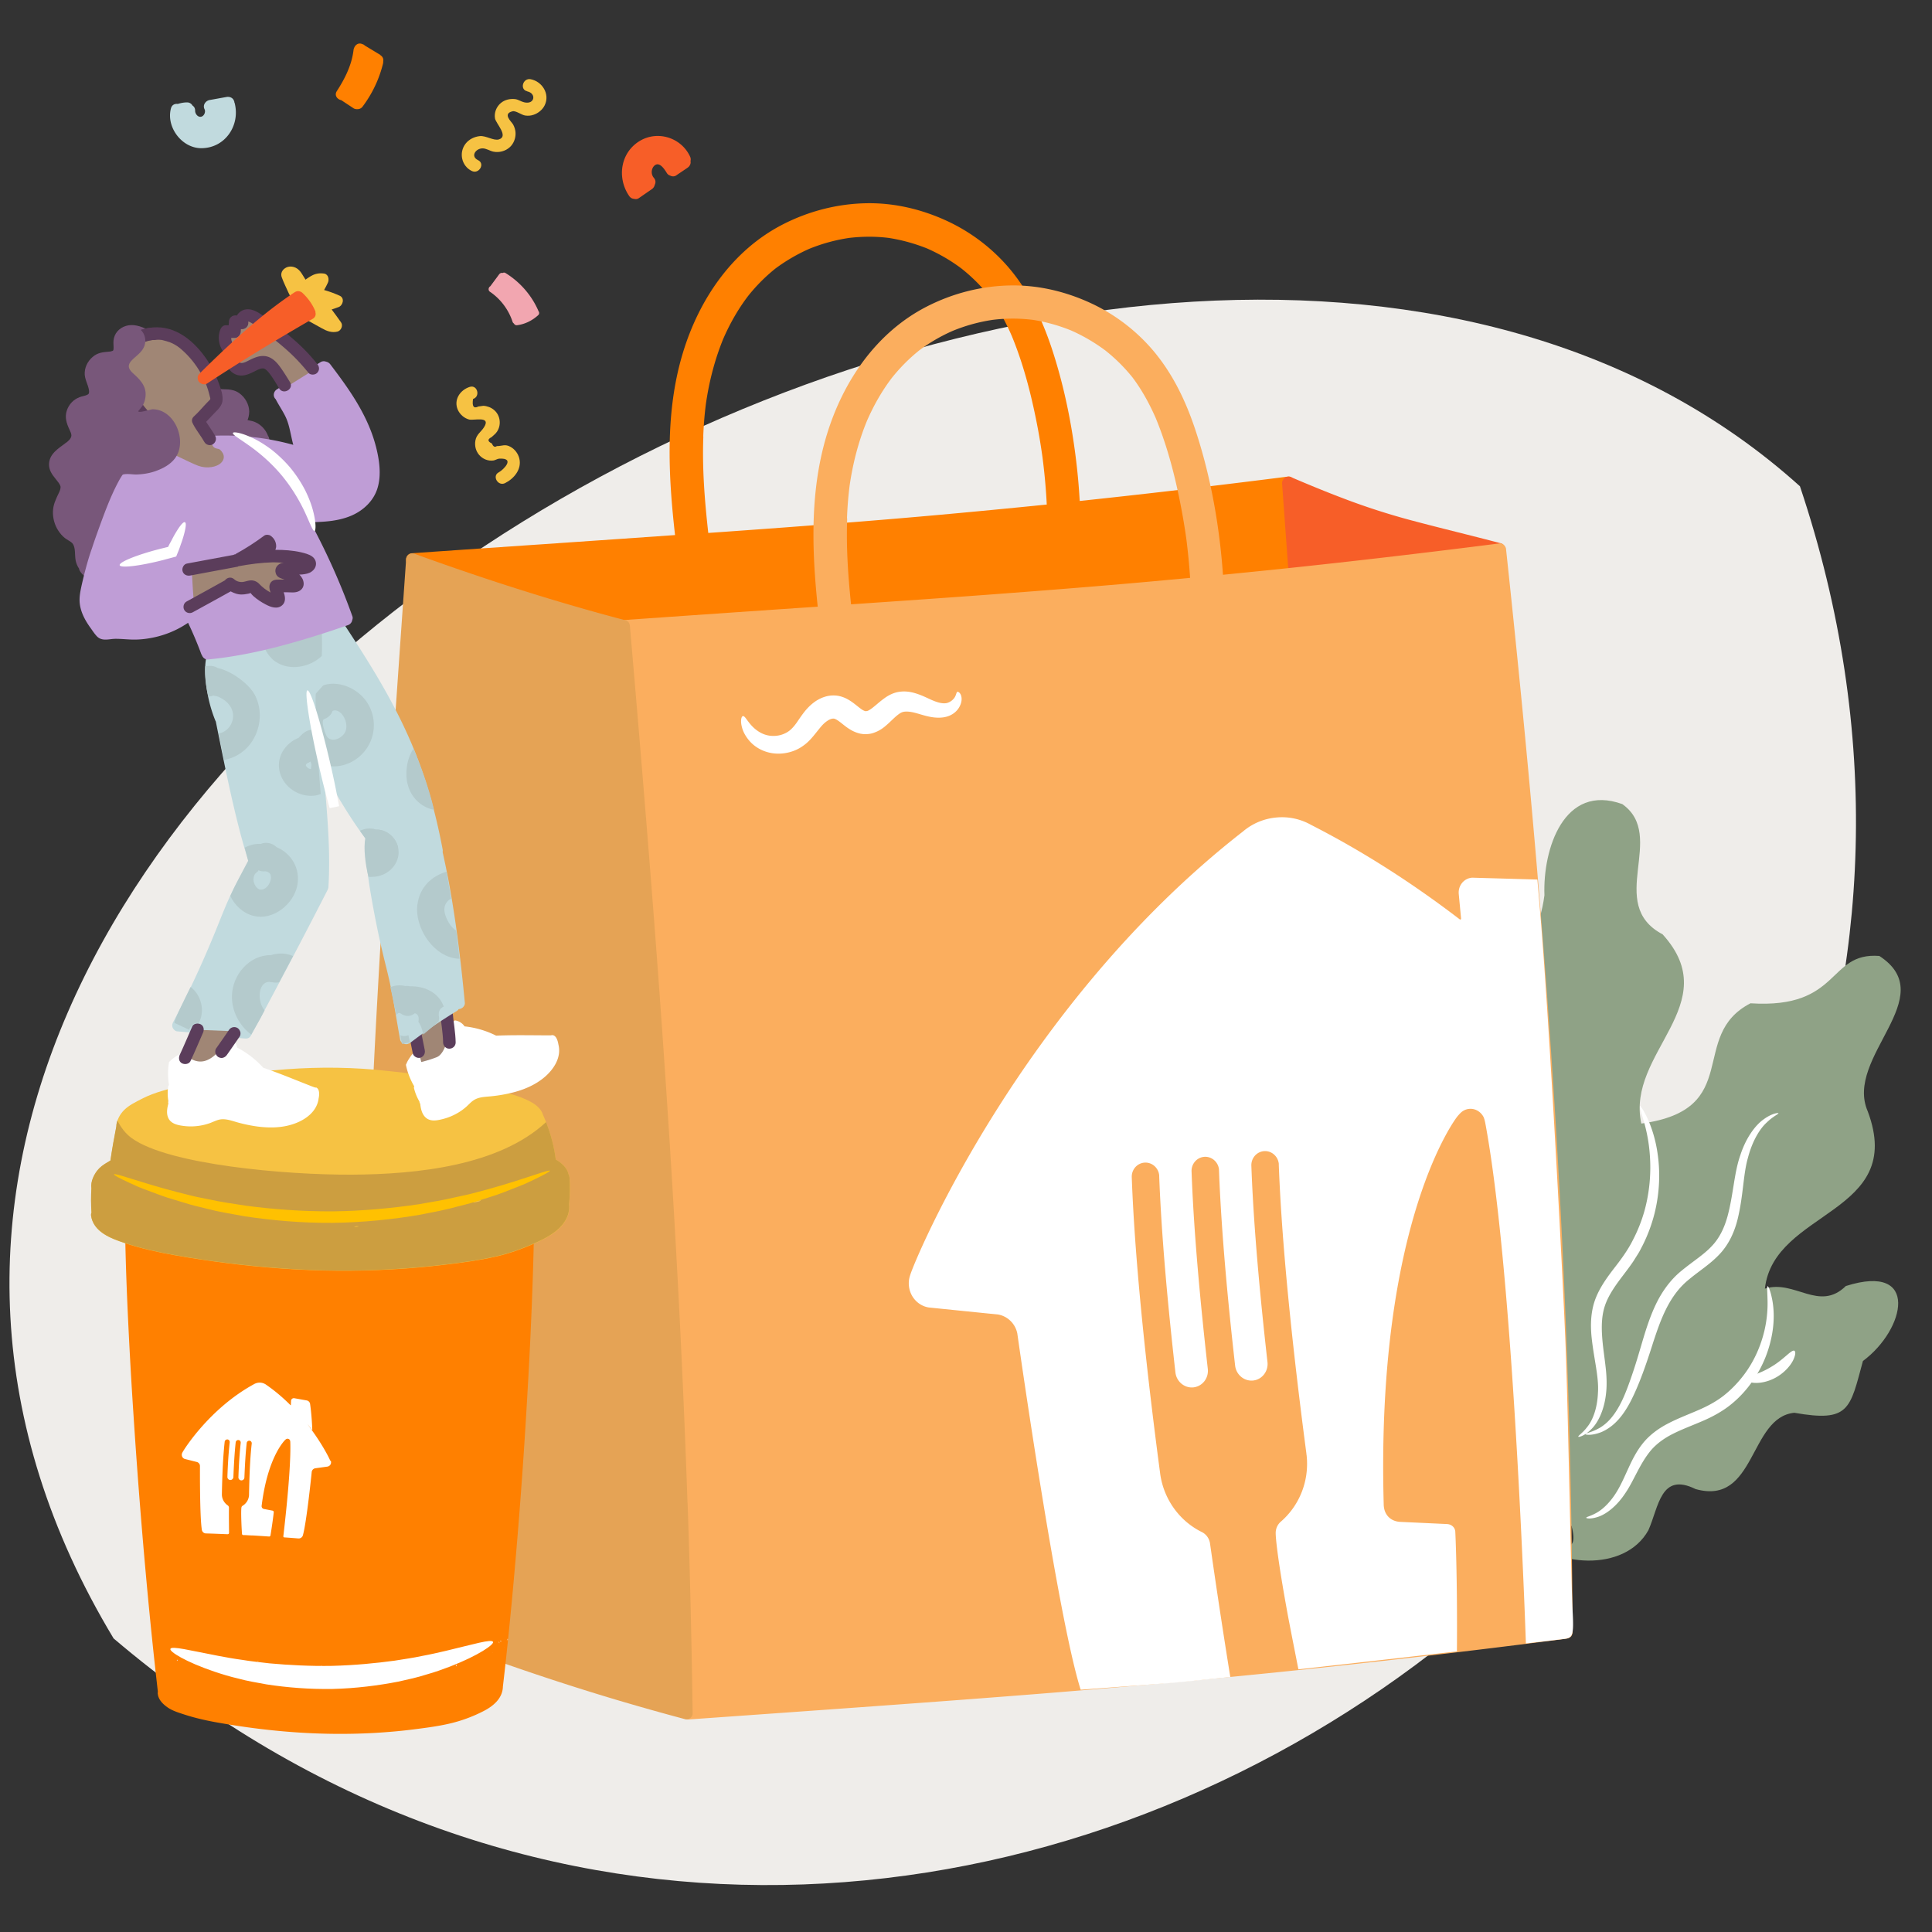 <svg xmlns="http://www.w3.org/2000/svg" viewBox="0 0 200 200"><rect x="0" y="0" width="200" height="200" fill="#333333" stroke="none"/><defs><style>.cls-1{fill:none}.cls-3{fill:#f6c243}.cls-4{fill:#f75e28}.cls-5{fill:#fff}.cls-6{fill:#f1efed}.cls-11{fill:#ff8000}.cls-12{fill:#a08675}.cls-14{fill:#c1dade}.cls-15{fill:#b4cacc}.cls-16{fill:#bf9dd6}.cls-18{fill:#5b3d5b}.cls-19{fill:#78577a}</style></defs><path d="M11.76 169.61c82.98 70.54 208.92-16.81 174.57-119.27C120.19-9.31-42.13 80.13 11.76 169.61Z" style="fill:#efedea" id="BG_Strong"/><g id="Illustrations"><path d="M191.09 133.12c-2.78 2.73-5.3-.69-8.39.28.92-8.18 14.65-7.67 10.65-18.35-2.47-5.62 7.7-11.85 1.2-16.09-5.39-.42-3.95 5.51-13.34 4.9-6.51 3.37-.64 10.99-11.3 12.45-1.61-7.34 8.79-12.34 2.2-19.59-5.94-3.14.51-10.16-4.17-13.48-6.05-2.18-8.24 4.66-8.06 9.43-1.75 13.65-19.66 9.25-9.53 30.46 4.63 13.87-15.74 17.2-1.29 32.43.59 4.49 4.88 3.94 8.76 3.36 2.93 3.25 10.34 3.94 12.82-.51 1.08-2.42 1.26-6.06 4.89-4.26 6.27 1.75 5.51-7.44 10.22-7.9 5.72 1.01 5.75-.39 7.1-5.36 4.41-3.27 5.9-10.19-1.74-7.77Zm-42.58 19.99c-2.07-3.02-3.84-6.74-3.61-10.48 17.37-17.89-7.93-32.37 13.06-41.99-.14 6.52.67 27.08 1.96 36.55-7.52 2-13.44 7.47-11.41 15.92Zm2.78 4.89c-.32-.61.1-.09.37.11-.13-.03-.34.06-.37-.11Zm8.8-19.57c2.24 10.01.64 12.86-7.58 18.97-7.59-6.64-1.3-17.77 7.58-18.97Zm-3.76 18.53c-1.02 1.31-.36 1.28-3 1.2 5.58-6.22 5.17 1.97 3-1.2Zm2.44-3.19c4.62-5.67 2.58-.94 3.67 2.69-3.13 1.87-4.46.84-3.67-2.69Zm.33 5.01c.96-.43 2.44-.63 3.49-1.18 1.09 3.76-1.07 2.35-3.49 1.18Z" style="fill:#8fa286"/><g id="Bag"><path class="cls-11" d="M133.42 50.62c.33-.06.6-.27.6-.64 0-.31-.3-.69-.65-.65-6.45.82-12.9 1.59-19.36 2.29l-2.24.24c-.12-2.2-.36-4.39-.7-6.57-.49-3.14-1.21-6.26-2.21-9.28-1-2.99-2.35-5.84-4.4-8.26a18.903 18.903 0 0 0-6.41-4.87c-2.63-1.22-5.49-1.9-8.4-1.84-2.99.06-5.93.82-8.59 2.18-5.24 2.68-8.68 7.75-10.36 13.28-1.86 6.12-1.53 12.61-.82 18.89l-5.59.39c-6.35.44-12.71.87-19.06 1.31l-2.58.18c-.82.06-.83 1.35 0 1.29.51-.04 1.03-.07 1.54-.11 2.07.72 5.62 1.96 6.85 2.37 1.77.59 13.49 4 13.49 4s4.55-.32 8.14-.48c3.6-.16 27.4-2.17 31.57-2.42 4.16-.25 25.25-1.87 28.53-2.27l1.22-.12-.6-8.92ZM72.8 45.18c.04-1.12.13-2.23.27-3.34.33-2.31.91-4.58 1.79-6.74.68-1.57 1.53-3.07 2.56-4.43a17.99 17.99 0 0 1 2.85-2.87c1.09-.81 2.26-1.49 3.5-2.04 1.33-.54 2.71-.92 4.13-1.13 1.36-.16 2.74-.17 4.1 0 1.36.21 2.69.58 3.97 1.09 1.27.56 2.48 1.26 3.59 2.1 1.03.82 1.97 1.75 2.8 2.78.97 1.29 1.74 2.7 2.38 4.18 1.29 3.12 2.11 6.45 2.73 9.76.17.93.32 1.87.45 2.81.21 1.62.36 3.25.44 4.88-3.75.38-7.51.74-11.26 1.08-5.33.48-10.67.9-16 1.3-2.59.19-5.18.38-7.78.56-.37-3.32-.64-6.65-.51-9.98Z"/><path class="cls-4" d="M155.29 56.22c-3.04-.8-6.1-1.53-9.14-2.34a71.1 71.1 0 0 1-6.99-2.25c-1.83-.69-3.65-1.44-5.45-2.21-.32-.14-.69-.1-.88.23 0 0 0 .02-.01.03-.07.1-.11.23-.1.36l.62 8.56c.03.35.28.65.65.65.13 0 .26-.05.37-.12l5.41-.52 13.47-1.59 1.73.45c.81.21 1.15-1.03.34-1.25Z"/><path d="M162.77 169.13s.02-.1.02-.15v-.02a923.8 923.8 0 0 0-.37-22.33c-.21-7.27-.51-14.54-.89-21.81-.38-7.24-.84-14.47-1.37-21.7-.53-7.2-1.13-14.4-1.79-21.59-.67-7.31-1.4-14.62-2.17-21.92-.1-.91-.19-1.81-.29-2.71 0-.31-.3-.69-.65-.65-6.45.82-12.9 1.59-19.36 2.29-3.1.34-6.2.65-9.3.96-.13-1.91-.35-3.81-.64-5.7-.49-3.14-1.21-6.26-2.21-9.28s-2.35-5.84-4.4-8.26a18.903 18.903 0 0 0-6.41-4.87c-2.63-1.22-5.49-1.9-8.4-1.84-2.99.06-5.93.82-8.59 2.18-5.24 2.68-8.68 7.75-10.36 13.28-1.75 5.76-1.56 11.86-.94 17.79-5.84.4-11.68.8-17.53 1.21l-2.58.18c-.86.06-.83 1.35 0 1.29h.05c.32 3.8 1.97 23.53 2.51 30.56.61 7.79 1.32 18.64 1.83 26.63.5 7.99 1.93 45.13 1.93 45.13s.12 6.76.31 8.92c-.76.15-.71 1.33.09 1.28 6.5-.46 13-.92 19.49-1.39 5.66-.41 11.32-.83 16.97-1.28 5.36-.43 10.72-.89 16.08-1.39 5.61-.53 11.21-1.1 16.81-1.72 6.32-.7 12.64-1.45 18.95-2.25l2.57-.33c.11-.01.22-.05.32-.1.15-.07.27-.2.31-.4ZM87.68 53.66c.04-1.13.13-2.25.27-3.37.33-2.3.91-4.57 1.8-6.73.68-1.56 1.52-3.05 2.55-4.41.84-1.06 1.8-2.03 2.86-2.88 1.08-.81 2.25-1.49 3.49-2.03 1.32-.54 2.7-.92 4.12-1.13 1.37-.17 2.76-.17 4.14 0 1.36.21 2.69.58 3.97 1.1 1.27.56 2.46 1.26 3.57 2.09 1.03.82 1.97 1.75 2.8 2.79.96 1.28 1.73 2.69 2.38 4.16 1.29 3.12 2.12 6.46 2.73 9.77.17.92.32 1.85.45 2.78.17 1.34.3 2.68.39 4.02l-4.21.39c-5.33.48-10.67.9-16 1.3-4.96.37-9.93.71-14.89 1.05-.31-2.96-.51-5.92-.4-8.9Z" style="fill:#fbae5e"/><path d="M71.17 155.55c-.25-7.26-.57-14.56-.95-21.83-.38-7.26-.82-14.52-1.31-21.78-.49-7.32-1.03-14.64-1.61-21.96-.59-7.46-1.21-14.91-1.85-22.36l-.24-2.79c0-.05-.01-.09-.02-.13-.03-.22-.17-.41-.45-.49C59 62.7 53.32 60.95 47.7 59.02c-1.55-.53-3.1-1.08-4.64-1.64a.62.62 0 0 0-.19-.07h-.02c-.33-.12-.71.13-.79.45-.02.06-.02.11-.02.17-.48 6.86-.96 13.73-1.43 20.59-.48 7.13-.94 14.27-1.35 21.41-.41 7.14-.78 14.38-1.06 21.58-.29 7.13-.5 14.25-.6 21.39-.1 6.91-.1 13.83.05 20.74l.06 2.55c0 .06.01.12.03.18.04.17.14.32.3.38 4.15 1.76 8.36 3.38 12.61 4.9 4.31 1.54 8.66 2.97 13.04 4.28 2.39.71 4.79 1.39 7.2 2.03.2.05.38.01.51-.08.18-.1.31-.28.3-.54-.1-7.26-.27-14.52-.52-21.78Z" style="fill:#e5a355"/><path class="cls-1" d="M132.1 158.73c-.01-.48.19-.91.52-1.2 1.86-1.6 2.94-4.1 2.69-6.78 0-.03 0-.06-.01-.1s-.01-.1-.02-.15l-.01-.09c-1.28-9.78-2.51-20.94-2.85-29.83v-.11c-.09-.81-.8-1.39-1.58-1.3-.75.08-1.29.75-1.26 1.51.22 6.08.87 13.26 1.67 20.33.1.95-.56 1.8-1.48 1.9-.92.11-1.76-.58-1.87-1.53-.79-7.02-1.44-14.14-1.67-20.2v-.11c-.09-.81-.8-1.39-1.58-1.3-.75.08-1.29.75-1.26 1.51.22 6.11.87 13.32 1.68 20.43.11.95-.56 1.81-1.48 1.92-.93.11-1.76-.58-1.87-1.54-.8-7.06-1.45-14.22-1.68-20.31s0-.08 0-.11c-.09-.81-.8-1.39-1.58-1.3-.75.08-1.29.75-1.26 1.51.33 9.14 1.62 20.73 2.95 30.75a7.916 7.916 0 0 0 4.31 5.98c.44.22.76.65.84 1.17.02.15.05.34.07.49.78 5.4 1.59 10.56 2.03 13.34 2.1-.22 4.52-.49 7.1-.78-.24-1.18-.59-2.98-1.04-5.32-1.34-7.24-1.31-8.76-1.31-8.76Z"/><path class="cls-1" d="M105.31 138.03c-.2-1.01-1-1.78-1.97-1.95l-7.19-.73c-1.08-.17-1.95-1.08-2.06-2.25-.04-.38.01-.75.13-1.09.39-1.44 11.46-28.04 34.47-45.95a6.13 6.13 0 0 1 3.41-1.43c1.31-.12 2.54.16 3.62.76 5.62 2.87 10.77 6.24 15.39 9.78s.04.02.06.02c.05 0 .09-.05.08-.1l-.24-2.54c-.08-.85.52-1.61 1.35-1.69h.19l6.65.19c-1.06-12.06-2.89-30.86-3.18-32.55-.32-1.87-11.17-.37-18.72.34-7.55.72-72.14 5.99-72.14 5.99l6.12 113.05s25.97-1.88 40.59-2.97c-2.39-7.56-6.39-35.62-6.56-36.89ZM153.82 116.34c-.09-.49-.19-.69-.19-.69-.27-.55-.85-.91-1.49-.85-.33.03-.62.17-.85.38 0 0-.17.13-.41.45 0 0-8.4 10.71-7.59 40.06 0 0 0 .41.13.77.22.58.72 1.03 1.51 1.09l4.93.23c.44.03.8.33.84.77 0 0 .22 4.43.17 12.41 2.8-.32 5.28-.61 7.15-.83-.1-2.9-.35-9.28-.76-16.86-.66-12.22-1.75-27.85-3.43-36.94Z"/><path class="cls-5" d="M152.36 90.86c-.83.08-1.43.83-1.35 1.69l.24 2.54c0 .05-.03.09-.08.1-.02 0-.04 0-.06-.02-4.62-3.54-9.77-6.91-15.39-9.78-1.07-.6-2.31-.89-3.62-.76a6.16 6.16 0 0 0-3.41 1.43c-23.01 17.91-34.08 44.51-34.47 45.95-.12.34-.17.71-.13 1.09.11 1.17.98 2.08 2.06 2.25l7.19.73c.97.18 1.76.94 1.97 1.95.18 1.27 4.17 29.33 6.56 36.89 4.37-.32 7.72-.58 9.08-.68 1.18-.09 3.48-.33 6.41-.64-.45-2.78-1.26-7.94-2.03-13.34-.02-.15-.05-.34-.07-.49-.08-.52-.4-.95-.84-1.17-2.24-1.1-3.92-3.3-4.31-5.98-1.33-10.01-2.62-21.61-2.95-30.75-.03-.76.51-1.42 1.26-1.51.78-.09 1.49.49 1.58 1.3v.11c.23 6.09.88 13.26 1.68 20.31.11.95.95 1.64 1.87 1.54.93-.11 1.59-.96 1.48-1.92-.8-7.1-1.46-14.32-1.68-20.43-.03-.76.51-1.42 1.26-1.51.78-.09 1.49.49 1.58 1.3v.11c.23 6.06.87 13.18 1.67 20.2.11.95.95 1.64 1.87 1.54.92-.1 1.58-.96 1.48-1.9-.8-7.07-1.45-14.24-1.67-20.33-.03-.76.51-1.42 1.26-1.51.78-.09 1.49.49 1.58 1.3v.11c.33 8.88 1.56 20.05 2.85 29.83l.01.09c0 .05.01.1.02.15s0 .06.01.1c.26 2.68-.83 5.18-2.69 6.78-.33.29-.53.72-.52 1.2 0 0-.03 1.52 1.31 8.76.45 2.34.81 4.14 1.04 5.32 5.39-.6 11.41-1.28 16.41-1.86.06-7.98-.17-12.41-.17-12.41-.04-.44-.4-.74-.84-.77l-4.93-.23c-.78-.07-1.29-.51-1.51-1.09-.14-.36-.13-.77-.13-.77-.8-29.35 7.59-40.06 7.59-40.06.25-.31.41-.45.41-.45.23-.21.52-.35.85-.38.63-.06 1.21.3 1.49.85 0 0 .1.2.19.69 1.68 9.09 2.77 24.72 3.43 36.94.41 7.57.66 13.96.76 16.86 2.03-.24 3.35-.39 3.57-.42 1.19-.16 1.43 0 1.27-2.86-.16-2.86-.46-20.24-.71-26.98-.25-6.75-1.67-33.73-2.63-45.15-.09-1.12-.2-2.36-.31-3.67l-6.65-.19h-.19Z"/></g><path class="cls-11" d="M53.95 128.32v.36c-1.81.64-7.04 1.74-11.5 1.95-5.49.25-16.54-.17-19.44-.59-2.34-.34-7.04-1.19-8.75-1.5v-.12c-.02-.83-1.31-.83-1.29 0 .06 2.87.17 5.74.31 8.6.15 3.15.33 6.31.54 9.45a646.63 646.63 0 0 0 1.54 19.32c.28 2.91.58 5.81.91 8.7.02.21.05.42.07.63-.01.09-.02.18 0 .27.08.59.55 1.04 1.01 1.36.47.33 1.04.51 1.59.69 1.23.41 2.49.69 3.77.91 2.66.47 5.36.81 8.06.99 2.68.18 5.37.2 8.05.05 1.32-.08 2.64-.19 3.96-.36 1.27-.16 2.54-.32 3.78-.61 1.2-.28 2.39-.72 3.48-1.28 1.02-.52 1.99-1.32 2.02-2.55.33-2.82.62-5.64.89-8.47a579.307 579.307 0 0 0 1.47-18.84c.19-3.12.37-6.24.51-9.36.13-2.88.24-5.75.31-8.63 0-.33.02-.66.02-.99.02-.83-1.27-.83-1.29 0Z"/><path class="cls-3" d="M58.93 121.83c0-.11-.04-.21-.09-.31-.05-.21-.14-.41-.27-.59-.27-.38-.64-.67-1.04-.9-.21-1.62-.66-3.18-1.34-4.67-.03-.09-.06-.18-.11-.26-.26-.49-.76-.85-1.25-1.1-1.11-.58-2.37-.86-3.58-1.16-1.75-.44-3.5-.83-5.28-1.15-1.91-.35-3.85-.64-5.79-.82-3.5-.4-7.04-.44-10.55-.18-3.56.26-7.1.81-10.57 1.65-1.48.36-3 .7-4.36 1.4-.62.32-1.33.66-1.83 1.15-.44.43-.81 1.08-.82 1.71v.02c-.23 1.17-.44 2.35-.61 3.53-.4.24-.82.47-1.15.8-.28.28-.5.62-.65.98-.16.37-.22.75-.17 1.1-.05.84-.05 1.68.01 2.52-.04.08-.06.17-.05.27.22 1.71 2.04 2.39 3.46 2.86 1.69.56 3.43.95 5.19 1.26 3.72.66 7.48 1.13 11.24 1.39 3.73.26 7.47.29 11.2.08 1.86-.1 3.72-.27 5.57-.49 1.74-.21 3.5-.44 5.21-.83 1.52-.34 2.99-.89 4.41-1.54 1.23-.57 2.53-1.33 3.05-2.65.12-.3.17-.63.17-.96 0-.07 0-.12-.02-.18.1-.97.12-1.94.05-2.92Z"/><path d="M58.93 121.83c0-.11-.04-.21-.09-.31-.05-.21-.14-.41-.27-.59-.27-.38-.64-.67-1.04-.9-.17-1.33-.51-2.62-1-3.87-4.87 4.51-13.32 5.4-20.07 5.44-6.85.04-19.01-1.03-22.81-3.77-.63-.45-1.12-1.09-1.5-1.83-.06.19-.11.39-.11.58v.02c-.23 1.17-.44 2.35-.61 3.53-.4.24-.82.47-1.15.8-.28.28-.5.62-.65.98-.16.37-.22.75-.17 1.1-.05.84-.05 1.68.01 2.52-.04.08-.06.17-.05.27.22 1.71 2.04 2.39 3.46 2.86 1.69.56 3.43.95 5.19 1.26 3.72.66 7.48 1.13 11.24 1.39 3.73.26 7.47.29 11.2.08 1.86-.1 3.72-.27 5.57-.49 1.74-.21 3.5-.44 5.21-.83 1.52-.34 2.99-.89 4.41-1.54 1.23-.57 2.53-1.33 3.05-2.65.12-.3.17-.63.17-.96 0-.07 0-.12-.02-.18.1-.97.12-1.94.05-2.92Z" style="fill:#cc9e40"/><path class="cls-1" d="M58.93 121.83c0-.11-.04-.21-.09-.31-.05-.21-.14-.41-.27-.59-.27-.38-.64-.67-1.04-.9-.21-1.62-.66-3.18-1.34-4.67-.03-.09-.06-.18-.11-.26-.26-.49-.76-.85-1.25-1.1-1.11-.58-2.37-.86-3.58-1.16-1.75-.44-3.5-.83-5.28-1.15-1.91-.35-3.85-.64-5.79-.82-3.5-.4-7.04-.44-10.55-.18-3.56.26-7.1.81-10.57 1.65-1.48.36-3 .7-4.36 1.4-.62.32-1.33.66-1.83 1.15-.44.43-.81 1.08-.82 1.71v.02c-.23 1.17-.44 2.35-.61 3.53-.4.24-.82.47-1.15.8-.28.28-.5.62-.65.98-.16.37-.22.75-.17 1.1-.05.84-.05 1.68.01 2.52-.04.08-.06.17-.05.27.22 1.71 2.04 2.39 3.46 2.86 1.69.56 3.43.95 5.19 1.26 3.72.66 7.48 1.13 11.24 1.39 3.73.26 7.47.29 11.2.08 1.86-.1 3.72-.27 5.57-.49 1.74-.21 3.5-.44 5.21-.83 1.52-.34 2.99-.89 4.41-1.54 1.23-.57 2.53-1.33 3.05-2.65.12-.3.17-.63.17-.96 0-.07 0-.12-.02-.18.1-.97.12-1.94.05-2.92Z"/><path class="cls-1" d="M53.69 123.9c.29-.12 1.57-.72 1.28-.72-.68.25-2.78 1.33-1.28.72ZM56.16 121.89c.23-.22.61-.43.71-.73-.23.01-.68.52-.71.73Z"/><path class="cls-1" d="M12.27 121.56c.99.11 2.48 2.23 3.45 2.23.36-.44 1.99 1.24 1.57.6-.18-.53 1.3.21 1.33.3-.46-.02-.76 0 .1.11 1.96.3 4.74.13 6.4.95-.52-.87 1.21.22 2.05-.04.53.06-.23.66.63.44 2.37-1.13 17.85.62 25.75-2.86.81-.31 1.59-.78 2.14-1.24-1.09.69-.71.43.29-.38 2.36-1.32 1.26-3.46.55-5.5-4.87 4.51-13.32 5.4-20.06 5.44-6.85.04-19.01-1.03-22.81-3.77-2.27-3.73-2.61 2.06-1.38 3.71Zm36.77 2.85c.26-.07.52-.2.79-.14-.14.12-1.07.31-.79.14Zm-5.09.74c.26 0 .39-.1.54-.01-.23.1-1.32.14-.54.01ZM51.28 124.37c.67-.04 1.4-.45 2.03-.71-.67.14-1.61.42-2.03.71ZM11.58 121.41c1.12.95.36.07-.22-.41-.73-1.42-.19.19.22.41ZM12.43 121.77c.03.13.15.18.25.25-.03-.06-.11-.21-.25-.25ZM19.63 125.31c.88.21.97-.01.07-.18-.7.02-.86.15-.07.18Z"/><path class="cls-1" d="M44.7 125.81c1.33-.21 5.32-.68 5.23-.96-.01.08-4.57.5-5.23.96ZM31.9 126.1c.47-.03.78.07 1.22-.12-.26-.04-1.4-.17-1.22.12ZM34.26 126.55c.3-.23 1.61.01 1.46-.31-.65-.17-3.63.22-1.46.31ZM14.89 123.94c.68.27 1.73.95 2.37.84-.55-.12-2.17-1.06-2.37-.84Z"/><path class="cls-1" d="M58.93 121.83c-.42-3.43-3.15 3.26-8.18 3.46-10.77 2.25-14.39 1.21-21.05 1.93-.78-.24-1.64.2-1.99-.51-.45.77-2.43.22-3.04.09-2.05-.11-3.75-.41-6.83-1.12-4.77.23-9.21-9.31-8.4.22 5.33 7.16 52.06 10.17 49.5-4.07Zm-21.99 5.18c-.13-.01-.21-.02-.29-.02.19-.08.74-.1.29.02Z"/><path class="cls-1" d="M24.79 126.21c.44.08 2.48.13 1-.04-.43-.17-2.3-.01-1 .04ZM43.8 125.81c.22-.08-.09-.22-.22-.17-.83.13-.64.36.22.17ZM37.52 126.3c.51 0 1.08.02 1.53-.15-1.02-.3-4.21.39-1.53.15ZM42.61 125.85c-.28.18.15-.02.31-.16-.42.06-1.24.07-.31.16ZM40.17 126.14c.46.03.45.27 1.18 0-.47-.37-2.55.09-1.18 0Z"/><path class="cls-3" d="M49.07 124.48c.17-.03.37-.06.54-.11.72-.31-1.05.08-.54.11ZM44.06 125.2c.08 0 .56-.03.36-.11-.28-.01-1.24.2-.36.11ZM36.91 126.93c-.09.01-.17.04-.26.06.18.07.78-.07.26-.06Z"/><path class="cls-1" d="M15.77 170.17h.01-.01ZM53.95 128.32v.36c-1.81.64-7.04 1.74-11.5 1.95-5.49.25-16.54-.17-19.44-.59-2.34-.34-7.04-1.19-8.75-1.5v-.12c-.02-.83-1.31-.83-1.29 0 .06 2.87.17 5.74.31 8.6.15 3.15.33 6.31.54 9.45a646.63 646.63 0 0 0 1.54 19.32c.12 1.3.25 2.59.39 3.89.05.02.09.05.13.09.08.08.15.17.27.18.07 0 .13-.02.2-.04v.1c.1-.02.16-.09.28 0 .22.18.49.28.77.35.28.08.58.11.81.28 0-.04 0-.05-.03-.09.15.29.37.25.6.16.23-.09.46-.23.61.03l-.06.07c.23.01-.06.07.06.24.12-.26.34-.12.49-.17-.04.05-.08.03-.12.05 0 .07-.04.23.04.21.25-.33.53-.2.78-.26-.03.18.12.39.14.7.04-.06.12-.18.19-.3 0-.02-.01-.03-.02-.05h.02c-.05 0-.08 0-.07.02-.04-.19.04-.13.09-.34.07.03.23 0 .21.16.04.01.06.04.1.09.04-.02.07-.03.1 0l-.02.02v.07c.12.12.39-.13.54-.25-.18.23-.04.3-.09.49.02-.01-.12-.06-.3-.11v.13c.11.24.31-.11.5.09-.02.02-.06.05-.06.13.07.07.18-.06.22-.17-.02.19.12.36.22.3.11-.14.11-.21.25-.16l-.09.12c.13.14.17-.12.26-.04 0 0 .01 0 .02.02l-.02-.02c-.03 0-.05.09-.02.12.18-.04.2-.11.37-.34l-.06.2c.17-.09.48-.29.43-.01.04-.44.35-.17.47-.14-.05 0-.07.09-.08.14.31-.24.52.09.79.12v.32c.14 0 .27-.61.42-.57l-.08.14c.28-.01.38.03.59.12l-.03.21c.09-.09.19-.08.28-.16.12.54.74-.18 1 .43l.06-.39c.12.02.29-.04.32.26h-.03c-.04.29.12.01.2.08.06-.03.14-.22.09-.28.31.24.83.06 1.01.44.35-.11.62-.4.98-.34v.05c.11.06.35.18.33.51.27-.06.45-.51.76-.35l-.07.12c.08.07.21-.08.24-.12.03 0 0 .07 0 .12.07.12.12-.06.18-.09l-.03.11c.24.24.65-.2.97-.14-.06.03-.03.16 0 .21.14-.37.5-.27.64-.35l-.09.14c.26-.24.22.39.48.15l-.15-.21c.11.06.2 0 .17-.17.12.12.01.28.2.32 0 .1-.14.07-.08.2l.25.28c-.18-.21.14-.26.02-.45.15.12-.03.37-.02.45l.02.02-.02-.02s.04.04.12 0c-.02-.46.22-.02.09-.47.36-.03.67.28.99.06.13.45.62.01.6.59.18 0 .32-.11.43-.35-.04-.05-.08.03-.12.06.05-.15.26-.18.35-.18-.11.13-.3.25-.39.47.16-.06.38-.28.47-.35l.05.3c.13-.22.12.24.25-.06l-.03-.09c.25.02.25-.28.48-.33v.12c.08.05.18-.24.27.03l-.15.02c.02.21.14.3.2.4.16-.06.05-.34.12-.37.04.19.01.1-.04.3.18-.08.42-.17.53-.43v.07c.19.03.33-.33.46-.17l-.03.03c.16.28.37-.29.43.2.08.09-.16-.01-.03.22.23.14.12-.42.33-.3-.03-.01-.02.02-.02.06.14-.02.32-.08.48-.14 0-.01-.02-.03-.02-.04l.06.03h-.03c.22.4.58-.12.83.32-.08-.16.04-.2.03-.27v.07c.08 0 .08-.15.1-.22 0 0 0-.02-.01-.03.02-.02.03-.02.05 0 0 0 .02 0 .02.02 0 0-.02-.01-.02-.02-.02 0-.03 0-.04.03.08.13.21-.17.26-.08 0-.1.06-.08.13-.09-.13.13-.03.22-.07.39.22.03.2-.47.43-.42l.14.18c0-.3.21-.2.19-.31-.01-.03-.03-.05-.04-.09.02.04.03.07.04.09.05.09.11.14.12.29.08-.08.23.05.25-.13l-.1-.07c.28.08.4-.37.63-.2l.05.44c.16.16.23-.28.38-.02-.06-.14-.06-.1 0-.25-.06-.02-.14.1-.23.11l.15-.28-.27.16c.1-.19.1-.14.03-.32.16-.16.22.19.36 0 .07.05.03.22.11.3.13-.18.33.27.4.02.04.04-.06.02-.04.12.09-.06.16-.05.17-.19l-.09-.04s-.03 0-.05-.02l.05.02c.08 0 .06-.18.21-.1.06-.11.08-.34-.01-.33.03-.03.13.07.12.21.22-.03.03-.48.27-.31.02-.02.03-.03 0 0s-.02.04-.01.06c.06.02.1.02.13-.02-.18.07.12.34-.11.3.06.23.17.02.26.1.08-.17-.05-.34-.01-.46.01.07.06.07.11.09l-.08-.17s.09-.01.13-.06l-.08.09c.1.01.29.27.43.07-.03.08-.09.24.03.31.16-.15.06.06.19.18.18-.07-.03-.32.26-.26.03 0-.02-.1-.06-.15-.01 0-.02 0-.04-.01 0-.02.02-.01.04.01.2.05.27-.09.48 0-.09-.03-.16-.08-.07-.18-.02.15.17.11.26.18v-.09c.07.08.02.13-.02.17 0 .02 0 .05-.03.06-.01-.02 0-.04.03-.06 0-.03-.03-.05-.06-.04-.07.09.03.42.17.42.13-.12.06-.34.01-.43.22.05.1-.44.31-.35.04 0 .26.31.41.31.02-.22-.2-.11-.17-.3.34.44.39-.4.76-.19l.02.25c.07 0 .14 0 .22-.05l-.14-.11c.05-.07.23-.07.22.13.1-.24.17-.13.33-.11-.16.02-.01-.03-.09.12.19.08.19 0 .28-.09 0 .09.1.2.14.19.06-.18.25-.2.37-.32l.02.07c.21-.17.58.08.76-.21 0-.01-.02-.02-.02-.02l-.05-.02c-.05 0-.1.03-.12-.05l.12.05.05.02c-.16-.2.14-.22.18-.33.03.05.08.15.12.14-.07-.21.06-.14.06-.25.11.04.08.26.21.2.05-.04.02-.16-.02-.23a.161.161 0 0 1-.04-.07.359.359 0 0 0 .31.22c0 .06-.07 0-.08.03.03.12.07.06.12.2.07 0-.04-.21.07-.16l-.02.2s.07-.05.08-.07c-.04.06.03.23.08.33.15-.2-.12-.46-.18-.65.23.07.3-.18.44-.22l.04.19c.06-.05.08-.1.08-.18h-.03l.02-.09v.09l.11-.03c-.04.08-.04.14.01.28.1-.08.27-.09.22-.32v.04c.2.03.53-.04.54.03.14-.12.39-.09.32-.27-.02.02-.03.05-.02.11-.02-.06-.06-.2-.04-.2.03.04.04.07.05.09.08-.07.35.12.33-.1.16.06.02.04.04.17.16.05.16-.24.3-.05.1-.12-.05-.03-.05-.14.07.11.14.06.23.02 0-.05 0-.09.02-.14l-.11.02c.23-.08-.09-.17.12-.15.12-1.17.24-2.35.35-3.52a579.307 579.307 0 0 0 1.47-18.84c.19-3.12.37-6.24.51-9.36.13-2.88.24-5.75.31-8.63 0-.33.02-.66.02-.99.02-.83-1.27-.83-1.29 0h-.02ZM26.7 171.98l-.05-.02.12-.05-.07.07Zm9.23.64c.05-.12.14-.04.18.07-.03.03-.11-.06-.18-.07Zm3.35-.08-.04-.23c.08-.08.09.19.04.23Zm7.09-1.36-.09.06.11-.1-.03.03Zm1.32-.15.04.19c-.02-.12-.11-.14-.04-.19Zm4.17-1.1c-.09-.02-.08-.04-.04-.1 0 .03.13.05.04.1Z"/><path class="cls-1" d="M49.07 171s0 .01.02.02v-.01h-.02ZM21.09 171.26c-.07-.01-.13-.03-.18-.04l-.03.06c.05.14.13.07.22-.02ZM20.92 171.21s-.02 0-.04.01h.03l.01-.01ZM21 172.49h-.08.08ZM21.25 172.39s-.06.06-.07.13c.05.01.1.02.13.04-.03-.07-.09-.13-.07-.17Z"/><path class="cls-1" d="M52.33 170.55s-.08-.05-.15-.06c0 .02.01.03.01.06l-.02-.06c-.05-.14-.16 0-.07-.26-.05.14-.13.17-.2.2-.07.04-.14.08-.13.29l.06.02-.21.02h.12-.12c-.09.01-.08.06-.26-.06.03-.06.09-.09.12-.16-.16-.1-.15.21-.25.28-.05-.13.09-.1 0-.23-.09.01-.11.14-.17.2l-.02-.08c-.26-.09.07.39-.17.2.02.04.02.1.05.14.02.01.03.02.04.03-.02 0-.03-.02-.04-.03-.08-.05-.26-.15-.17-.29-.07.03-.12.12-.12.23.1.09.09.03.17.17l-.24.21s0-.09.03-.11c-.48-.31-.51.68-1.08.22.09.13.02.13.01.24-.14 0-.31.09-.45.04v-.11c-.24.21-.4.43-.61.43 0 .05-.04-.14-.02-.18-.09.22-.42-.31-.35.09l.06.02c-.3.01-.53.37-.81.5-.13-.21.16-.07.03-.33-.22-.04-.38.22-.62.19.03-.04.02-.06.03-.08-.25-.1.08.23-.11.23-.02-.12-.03-.14-.11-.19v.2s-.06-.17-.05-.23c-.02.26-.31.15-.32.4-.03-.05-.03-.28-.08-.36-.11-.05-.16.06-.2.16.02.12-.02.12-.06.12-.03.04-.07.06-.13.03.03-.04.08-.03.13-.03.03-.03.05-.07.06-.12-.1-.15-.27-.08-.24-.12-.19-.04 0 .14-.11.31l.16.07c-.08.04-.16.07-.24.1l.08-.13c-.13-.07-.21.16-.35.18l.09.12-.14.11c-.07-.27-.21-.02-.19-.36-.31-.08-.42.31-.68.38.05 0 .02-.06.02-.11-.16-.03-.23.12-.3.28 0-.09.04-.12.02-.2-.18.02-.08.18-.27.29.04-.12 0-.18-.05-.2.03.1 0 .18-.04.22.06-.58-.26-.19-.23-.64 0 .12-.26.41-.14.62l.05-.05c.03.15-.05.1-.11.12-.03.04-.07.06-.02.01 0 0 .01-.01.02-.01.03-.03.05-.07.05-.1-.25.23-.58.11-.87.28.02-.06.14-.18.05-.21-.33-.04-.47.27-.78.45-.06-.35.34-.09.31-.43-.33.12-.65.29-1.01.51-.18-.51-.34.25-.62-.14.04.17-.07.25-.2.26s-.02 0-.02 0c-.06 0-.12 0-.17-.02l.17.02h.02c.03-.15-.1-.14-.08-.24-.1.17-.41.26-.42-.08 0 .33-.24 0-.31.24.04.03.07.07.11.14l-.12-.08s.01-.04.02-.06c-.15-.11-.3.09-.48 0 .08.2-.17.11-.23.2.02-.02.05-.05.04-.08-.06-.18-.19.17-.3.07-.05-.07 0-.19-.07-.2 0 .15-.25.33-.36.16.05 0 .04-.08.07-.13-.45.27-.96 0-1.43.3l.08-.25c-.31-.31-.18.41-.42.38-.65-.1-1.32-.45-1.95-.29-.05.07.03.09.03.19-.05-.03-.07-.24-.14-.11l.02.13c-.29-.36-.83.24-1.04-.33-.28.21-.46-.16-.8.16-.1-.12.13-.23-.02-.26l-.31.2.02-.02c-.31.39-.77-.47-1.15-.19l.02-.02c.01-.09-.06-.21-.12-.18-.02.06.02.1.05.18-.34.14-.41.15-.68.17.12-.13-.1-.12-.1-.32-.08.12.03.2-.13.3-.22 0-.41-.17-.59-.25-.08.17-.18.11-.2.33-.25 0-.39.07-.7.05v-.07c-.1.26-.26-.15-.33 0 .02-.09.05-.13.05-.2l-.14.08c.07-.08.13-.32.02-.36-.13.18.02.13-.05.28l-.02-.25c-.09.02-.14.3-.03.38-.3-.02-.62.06-.89 0l.05-.16c-.16.05-.36.02-.44-.12 0 .05-.05.13-.04.18-.19.18-.02-.19-.17-.09-.02.01-.03.02-.04.04l.04-.04c.04-.03.08-.07.09-.13l-.39.15c0-.12-.18-.41-.35-.33-.02.06.02.16.06.18l.04-.02s-.03.03-.04.02l-.11.05-.04-.28-.17.22v.05l-.03-.01.03-.04.03-.23c-.11.03-.19.32-.27.29-.3-.19-.22-.26-.42-.51-.09.44-.36-.07-.46.24-.25-.37-.72-.25-1.09-.42l.04-.03c-.13-.23-.25.3-.42.18l.06-.06c-.19-.28-.63-.16-.9-.02.06-.06.07-.2 0-.2-.08.07 0 .32-.12.21.04-.03.04-.14 0-.14l-.17.19c-.29-.22-.62-.47-.99-.43-.04-.09.02-.16.06-.23-.27-.02-.58.08-.83.05l.05-.25c-.11-.03-.18.36-.27.09-.02-.04.1.01.18-.08-.17-.25-.21.2-.42.11l.14-.26c-.12-.21-.24.09-.35.24-.35.26 0-.58-.39-.45-.1.12-.05.21-.15.33-.19-.17-.28 0-.47-.18.02-.44.11.05.11-.37l.13.17c-.07-.27.15 0 .21-.24-.08-.11-.31.02-.48.03.06-.17.17.05.19-.2l-.1.04s.06-.1.1-.08c.03-.17-.08-.04-.15-.07-.04.08-.08.2-.1.34-.01.06-.02.13-.02.19-.18-.08-.02-.05.02-.19s0-.05 0-.07c-.22.16-.39-.14-.57-.03.04-.03.03-.06.03-.09-.08-.05-.24.09-.36.07-.02-.14.16-.28-.04-.33-.08.09-.08.33-.22.23 0 0 .16 0 .13-.13-.17-.01-.03-.06-.11-.26-.13.1-.12-.13-.23.08.02-.18 0-.12-.03-.27-.01.14-.22.01-.27.14.03-.17.23-.09.19-.32-.12.06-.28 0-.37.14-.04-.08-.04-.15-.13-.22.01.02.04 0 .06 0-.11 0-.2-.07-.3-.13-.09-.06-.18-.1-.26-.07.07-.08-.06-.16-.13-.23.15 1.41.3 2.81.46 4.22.02.21.05.42.07.63-.01.09-.02.18 0 .27.08.59.55 1.04 1.01 1.36.47.33 1.04.51 1.59.69 1.23.41 2.49.69 3.77.91 2.66.47 5.36.81 8.06.99 2.68.18 5.37.2 8.05.05 1.32-.08 2.64-.19 3.96-.36 1.27-.16 2.54-.32 3.78-.61 1.2-.28 2.39-.72 3.48-1.28 1.02-.52 1.99-1.32 2.02-2.55.16-1.39.32-2.78.46-4.17-.06.05-.14 0-.17.11Zm-5.16 1.86.1-.09v.18l-.1-.09Z"/><path class="cls-1" d="m21.05 170.97-.05.1v-.02h.1c0-.04 0-.09-.05-.07ZM49.06 171l-.04-.02"/><path class="cls-6" d="M45.49 171.72s-.04.04-.03.06c.03-.01.03-.04.03-.06ZM44.8 171.63s.03 0 .04.01c-.02-.02-.03-.03-.04-.01ZM49.02 170.98l-.12-.05c.02.08.07.04.12.05ZM50.48 170.31h.03v-.1l-.02.1ZM51.68 170.14c0-.06 0-.09.02-.11-.01-.03-.03-.06-.05-.09-.03 0 .02.14.04.2ZM49.62 170.51s-.03-.05-.04-.07c0 .03.02.05.04.07ZM43.65 171.56c.03-.03 0-.02 0 0ZM33.29 172.39c.12.19-.2.24-.02.45-.02-.08.17-.33.02-.45ZM33.27 172.85l.02.02-.02-.02ZM41.13 172.12s-.01-.05-.04-.09c0 .04.02.06.04.09ZM43.06 172.08l-.05-.02s.04.02.05.02ZM40.09 172.41s.02.01.02.02c0 0-.02-.01-.02-.02ZM40.09 172.41s-.03-.02-.05 0c0 .01 0 .02.01.03 0-.02.02-.03.04-.03ZM39.06 172.51s.02.03.02.04h.03l-.06-.04ZM18.38 171.94c0-.06 0-.13.02-.19-.03.14-.19.1-.02.19ZM40.22 174.1l-.17-.02s.11.02.17.02ZM26.01 173.71l-.04.02s.03 0 .04-.02ZM39.53 174.15a.425.425 0 0 0-.11-.14c0 .02-.01.03-.02.06l.12.08ZM26.55 173.86s-.03.02-.04.04c.02-.01.03-.03.04-.04ZM22.74 171.73s.01 0 .02.02l-.02-.02ZM20.89 171.22s-.02.01-.02 0c0 .02 0 .04.02.05l.03-.06h-.03ZM49.06 171s.02.01.02.02c0 0 0-.02-.02-.02ZM25.64 173.77v-.05l-.03.04.03.01zM50.95 171.06s.02.03.04.03c0-.01-.02-.02-.04-.03ZM51.65 170.76h.12-.12ZM52.2 170.55s0-.04-.01-.06l.02.06ZM43.31 173.48s-.02 0-.02.01c-.05.05-.01.03.02-.01ZM45.95 172.49s-.04.09-.06.12c.05 0 .09 0 .06-.12ZM40.23 174.1h-.02.02ZM45.76 172.64c.06.03.09.01.13-.03-.04 0-.09-.02-.13.03ZM52.46 169.81l.11-.02s0-.08.01-.12c-.21-.02.11.08-.12.15ZM51.82 169.84c-.04.06-.05.08.04.1.09-.05-.03-.07-.04-.1ZM47.73 171.23l-.04-.19c-.07.05.02.07.04.19ZM47.17 172.41l.11.09-.01-.18-.1.09zM46.37 171.19l.02-.04-.11.1.09-.06zM39.23 172.31l.04.23c.05-.05.04-.31-.04-.23ZM35.92 172.63c.07.02.14.11.18.07-.04-.12-.13-.19-.18-.07ZM26.7 171.98l.07-.07-.12.05.05.02z"/><path class="cls-5" d="M34.19 151.22c-.04-.13-.65-1.41-1.81-3.03s-.05-.09-.05-.14c-.06-1.63-.23-2.72-.23-2.72a.435.435 0 0 0-.36-.36l-1.29-.23h-.03c-.15 0-.28.11-.29.26l-.02.45s0 .02-.02.02h-.01c-.74-.74-1.57-1.46-2.51-2.11a1.15 1.15 0 0 0-.63-.23c-.24-.01-.46.05-.65.16-4.62 2.52-7.32 6.86-7.42 7.1-.03.06-.05.12-.05.19-.01.21.12.39.31.45l1.27.32c.17.06.29.21.3.39 0 .23-.03 5.31.2 6.65.04.19.2.34.41.35h.01c.75.02 1.44.05 2.18.08h.06c.08 0 .15-.05.15-.13 0-.45-.02-1.46-.01-2.53v-.09c0-.09-.05-.18-.12-.23-.37-.25-.62-.68-.61-1.16.03-1.78.11-3.84.29-5.44a.27.27 0 0 1 .27-.23c.14 0 .25.12.25.27v.02c-.12 1.07-.2 2.34-.24 3.59 0 .17.12.31.3.32.17 0 .31-.13.32-.3.05-1.26.12-2.54.24-3.61a.27.27 0 0 1 .27-.23c.14 0 .25.12.25.27v.02c-.12 1.06-.2 2.32-.24 3.57 0 .17.13.31.3.32.17 0 .31-.12.32-.29.05-1.26.12-2.52.24-3.59a.27.27 0 0 1 .27-.23c.14 0 .25.12.25.27v.02c-.18 1.56-.25 3.54-.28 5.28v.06c-.03.48-.29.88-.67 1.11-.07.04-.11.11-.12.2 0 0-.05.26 0 1.56.02.57.05.96.06 1.14 0 .07.06.12.13.13s.08 0 .12 0c.25.01.5.03.77.04h.1c.34.02.65.04.96.06l.73.05c.07 0 .13-.05.14-.11.25-1.54.34-2.41.34-2.41 0-.08-.05-.14-.13-.16l-.88-.17c-.14-.03-.22-.12-.24-.23-.02-.06 0-.14 0-.14.64-5.14 2.44-6.79 2.44-6.79.05-.05.09-.07.09-.07.05-.03.1-.05.16-.04.12 0 .21.08.25.19 0 0 .01.04.02.12.06 1.63-.16 4.39-.37 6.54-.18 1.82-.35 3.25-.35 3.25 0 .06.04.11.1.11.48.03.96.07 1.46.11h.01c.2.01.39-.12.45-.31.38-1.3.9-6.36.92-6.59a.45.45 0 0 1 .34-.36l1.3-.18c.19-.04.35-.2.36-.41 0-.07 0-.13-.03-.19h-.02Z"/><path class="cls-5" d="M57.17 107.16s-.09 0-.14.02c-1.89 0-3.78-.05-5.67.03a9.565 9.565 0 0 0-3.27-.96c-.21-.32-.56-.54-.93-.61-.11-.02-.2.06-.22.16v.02c-.33.95-.57 2.15-1.36 2.84-.41.36-.9.48-1.45.44-.38-.03-.72-.14-1.09-.22h-.03c-.08-.02-.14.02-.18.07-.16.18-.3.37-.43.57-.13.19-.25.39-.33.61-.03.03-.05.08-.04.15.16.77.46 1.51.85 2.18-.02.05-.04.11-.03.16.12.5.31.97.57 1.41 0 .08.03.16.08.23.06.51.17 1.07.57 1.43.45.41 1.08.32 1.62.19a6 6 0 0 0 1.78-.72c.28-.17.54-.36.79-.58.26-.23.48-.49.77-.68.57-.38 1.31-.35 1.97-.43.64-.07 1.28-.18 1.91-.33 1.26-.3 2.5-.81 3.49-1.66.96-.83 1.73-2.05 1.41-3.34-.02-.11-.04-.21-.07-.32-.08-.28-.23-.64-.57-.67Z" id="Foot2"/><g id="Lower_leg_2"><path class="cls-12" d="M46.43 106.65c-.01-.11-.56-1.87-.56-1.87l-3.01 2.2.75 2.96s.83-.19 1.62-.51c.79-.31 1.27-2.13 1.2-2.8Z"/><path class="cls-18" d="M45.56 104.81c.09 1.04.29 2.06.31 3.1 0 .34.29.66.65.65s.65-.28.65-.65c-.02-1.04-.22-2.06-.31-3.1-.03-.34-.28-.66-.65-.65-.33.02-.68.29-.65.65ZM42.24 106.6c.16.81.33 1.62.49 2.44.07.33.48.55.79.45.35-.11.52-.44.45-.79-.16-.81-.33-1.62-.49-2.44-.07-.33-.48-.55-.79-.45-.35.11-.52.44-.45.79Z"/></g><path class="cls-14" d="M46.33 90.64c-.16-.82-.33-1.63-.51-2.44a.66.66 0 0 0 0-.28c-.66-3.5-1.59-6.95-2.93-10.25-1.22-3.01-2.76-5.86-4.45-8.63-1.04-1.71-2.14-3.39-3.24-5.06-.19-.29-.57-.41-.88-.23-.2.12-.33.36-.32.6-.04.04-.09.08-.13.13l.05-.36-11.01 2.53a.687.687 0 0 0-.33-.23c-.36-.1-.68.12-.79.45-.18.5-.41.98-.49 1.51-.1.69-.07 1.4 0 2.09.13 1.42.46 2.81.99 4.12.01.03.03.07.05.1.81 4.01 1.59 8.03 2.65 11.98.25.91.51 1.8.81 2.69-1.42 1.87-2.29 4.04-3.16 6.21-.88 2.2-1.82 4.37-2.84 6.51-.6 1.26-1.23 2.5-1.88 3.74-.03.05-.04.1-.06.15-.02.06-.03.12-.03.18 0 .1.02.19.07.28.01.03.03.06.05.08.05.07.12.14.2.19.06.03.13.06.19.07h.07c.02 0 .05 0 .07.01 2.32.16 4.62.57 6.94.73h.02c.21.01.41-.08.54-.32 2.1-3.88 4.16-7.77 6.19-11.68.58-1.12 1.16-2.25 1.74-3.38.03-.05.04-.11.06-.16.02-.05.03-.11.03-.17.16-2.64.03-5.29-.17-7.92-.1-1.31-.22-2.68-.36-4.06 1.33 2.39 2.69 4.75 4.34 6.95 0 2.56.44 5.13.91 7.64.25 1.32.52 2.64.83 3.95.3 1.31.65 2.57.91 3.87.36 1.79.63 3.59.96 5.39.06.34.48.54.79.45.06-.02.1-.04.15-.06.04-.02.08-.04.11-.06 1.54-1.18 3.14-2.27 4.8-3.28.1-.06.16-.13.21-.21.32 0 .67-.3.64-.65-.42-4.42-.95-8.83-1.79-13.19Z"/><g id="Layer_20"><path class="cls-1" d="M42.94 104.9c-.39.31-.92.4-1.47.03-.19-.13-.34-.02-.45.18.16.8.31 1.53.42 2.06.2.07.42.09.62.06.08-.02.16-.04.23-.07-.08-.39-.15-.82-.16-1.01-.01-.39.5-.64.97-.5.07.02.14.07.2.14.09-.51-.04-.79-.36-.89ZM47.56 99.25c-.22 0-.44-.03-.67-.08-2.25-.51-3.95-3.26-3.7-5.49.21-1.81 1.47-3 3.02-3.43-.1-.59-.19-1.07-.24-1.34-.23-1.13-.57-1.79-1.24-2.57-.67-.78-2.56-2.05-3.69-1.96-.69.05-1.68.64-2.44 1.42.1.02.2.05.29.09 1.23-.06 2.36 1.03 2.36 2.3 0 1.48-1.28 2.56-2.71 2.58-.21 0-.42-.02-.62-.06.19.73.39 1.45.51 2.1.31 1.71.82 5.04 1.43 7.17.15.54.34 1.34.54 2.22.48-.2.99-.25 1.53-.12.17-.02.34 0 .5.03 1.59-.03 2.97.71 3.48 2.1.08-.03.17-.06.27-.08.67-.13.75.68.75.68l1.16-.97-.53-4.49v-.09Z"/><path class="cls-1" d="M46.03 94.52c.13.57.58 1.49 1.19 1.82-.02-.18-.05-.34-.07-.47-.07-.43-.25-1.59-.46-2.84-.51.27-.82.8-.66 1.49Z"/><path class="cls-15" d="M41.26 88.19c0-1.27-1.13-2.36-2.36-2.3-.09-.04-.19-.07-.29-.09-.48.5-.64.43-.78.99-.23.9 0 2.78.31 3.96.2.05.21.02.42.02 1.43-.02 2.7-1.11 2.71-2.58ZM43.2 93.68c-.26 2.24 1.45 4.99 3.7 5.49.22.05.45.08.67.08-.04-.38-.21-1.92-.34-2.92-.61-.33-1.06-1.25-1.19-1.82-.16-.7.16-1.23.66-1.49-.16-.95-.33-1.97-.47-2.78-1.55.44-2.81 1.62-3.02 3.43ZM42.44 102.1c-.16-.04-.33-.05-.5-.03-.54-.13-1.05-.07-1.53.12.21.94.43 1.97.62 2.91.11-.2.26-.31.45-.18.55.38 1.08.29 1.47-.03.32.09.46.38.36.89.33.38.51 1.31.51 1.31l1.59-1.34.05-.37c-.13-.58.02-.99.48-1.18-.51-1.4-1.9-2.13-3.48-2.1ZM41.44 107.17c.11.55.17.89.17.89l.83-.15s-.08-.35-.16-.75c-.07.03-.15.05-.23.07-.21.04-.42.02-.62-.06Z"/></g><g id="Layer_18"><path class="cls-1" d="M35.62 75.95c.69-.93-.29-2.73-1.2-2.36-.13.37-.41.69-.88.85-.38.13.15 1.66.34 1.86.51.55 1.35.16 1.74-.36Z"/><path class="cls-1" d="M44.93 83.84c-1.3-.25-2.42-1.29-2.74-2.7-.26-1.13-.07-2.62.63-3.62-.48-1.15-.93-2.17-1.3-2.99-1.06-2.36-4.02-6.91-5.66-9.39s-2.45-.44-2.45-.44-.07 1.6-.07 2.63c0 1.03-.46 3.32-.54 3.39-.02.02-.06.25-.08.61 1.65-1.13 4.04-.35 5.19 1.25 1.28 1.78.99 4.27-.66 5.72-.97.85-2.23 1.18-3.38.98.43 1.34 1.19 3.33 1.77 4.29.37.61 1.06 1.61 1.64 2.45.34-.16.71-.25 1.1-.23.19 0 .37.05.54.12 1.09-.06 2.09.78 2.31 1.85.36.02.73.03 1.11.03 2.1.02 3.44-.4 3.44-.4l-.57-2.35c-.08-.4-.17-.79-.26-1.18Z"/><path class="cls-15" d="M37.24 78.29a4.289 4.289 0 0 0 .66-5.72c-1.15-1.6-3.54-2.39-5.19-1.25-.05.76-.08 2.06.08 2.94.23 1.29.51 3.01.79 4.12.06.23.16.54.27.9 1.15.2 2.41-.13 3.38-.98Zm-3.69-3.85c.47-.16.75-.48.88-.85.91-.37 1.88 1.43 1.2 2.36-.38.52-1.23.9-1.74.36-.19-.2-.72-1.73-.34-1.86ZM42.19 81.13c.32 1.42 1.44 2.46 2.74 2.7-.55-2.3-1.35-4.49-2.12-6.33-.7 1-.88 2.5-.63 3.62ZM38.9 85.89c-.17-.07-.35-.11-.54-.12-.39-.02-.76.07-1.1.23.57.81 1.05 1.47 1.05 1.47s1.28.19 2.9.26c-.22-1.06-1.23-1.91-2.31-1.85Z"/></g><path class="cls-12" d="m23.08 108.87 1.31-2.11-4.07-.16-1.15 3.14s1.01.68 1.79.61 1.63-.69 2.12-1.48Z"/><path class="cls-14" d="m31.98 72.59 1.46-1.62c.11-.13.19-.28.19-.46 0-.16-.07-.35-.19-.46s-.28-.2-.46-.19-.34.06-.46.19l-1.46 1.62c-.11.13-.19.28-.19.46 0 .16.07.35.19.46s.28.2.46.19.34-.06.46-.19Z"/><path class="cls-5" d="M32.68 112.59s-.09-.03-.14-.03c-1.76-.68-3.5-1.42-5.29-2.03a9.711 9.711 0 0 0-2.69-2.08c-.08-.37-.32-.71-.65-.91-.09-.06-.21-.02-.26.07v.02c-.65.77-1.32 1.79-2.3 2.15-.52.19-1.02.12-1.5-.12-.34-.17-.62-.39-.93-.6h-.01c-.07-.05-.14-.04-.19 0-.21.11-.42.24-.61.37s-.37.28-.53.44c-.04.02-.08.06-.09.12-.13.77-.12 1.57 0 2.34-.04.04-.08.09-.08.14-.07.51-.07 1.02.02 1.52-.03.08-.03.16 0 .24-.13.5-.23 1.06.01 1.54.27.54.89.69 1.44.77a5.893 5.893 0 0 0 2.86-.28c.32-.12.63-.28.97-.36.67-.14 1.35.15 1.99.32.63.17 1.26.3 1.9.39 1.28.17 2.62.16 3.85-.28 1.2-.42 2.36-1.28 2.53-2.6.02-.11.04-.21.05-.32.02-.29.01-.68-.29-.83Z"/><path class="cls-18" d="M23.68 106.65c-.43.64-.87 1.26-1.31 1.89-.09.13-.11.35-.06.5s.16.31.3.39c.15.08.33.12.5.06s.28-.15.39-.3c.44-.63.88-1.26 1.31-1.89.09-.13.11-.35.06-.5s-.16-.31-.3-.39a.657.657 0 0 0-.88.23ZM19.9 106.27c-.43.97-.84 1.95-1.29 2.92-.14.31-.1.71.23.88.28.15.73.09.88-.23.45-.96.86-1.94 1.29-2.92.14-.31.1-.71-.23-.88-.28-.15-.74-.1-.88.23Z"/><g id="Layer_17"><path class="cls-1" d="M30.22 66.24c.21.1.48 0 .68-.08.16-.07.61-.39.6-.38 0-.01-.29-.53-.41-.68-.13-.16-.35-.41-.58-.41-.34-.01-.49.31-.54.59-.02.11-.05.2-.09.29.01.07.02.14.04.2.06.22.08.37.3.47ZM32.23 79.16c-.01-.1-.05-.22-.1-.33-.12.08-.25.16-.4.21.15-.05-.14.06-.07.22.07.17.37.42.58.33-.14.06 0-.27-.01-.43ZM24.1 73.82c-.08-.53-.41-.98-.83-1.31-.2-.15-.46-.3-.69-.4-.12-.05-.39-.06-.49-.12-.17.07-.35.1-.54.1.35 1.51.84 2.69.84 2.69.05.25.13.65.23 1.14.97-.16 1.62-1.13 1.48-2.1ZM28.2 101.69c-.12 0-.23-.01-.33-.04-1.12.03-1.28 1.96-.47 2.96.08-.16.16-.33.24-.48.17-.37.67-1.32 1.27-2.45-.21.06-.45.07-.71 0ZM33.59 63.78c.08.12.15.23.22.36.2-.17.28-.34-.22-.36Z"/><path class="cls-1" d="M33.2 82.19c-.22.09-.46.15-.72.17-1.53.15-3.05-.84-3.49-2.33-.47-1.58.48-3.1 1.94-3.67.04-.05.08-.09.12-.14.11-.1.21-.2.32-.3.44-.41.96-.46 1.4-.3-.1-2.18-.15-3.73-.15-3.73s.3-1.32.57-2.84c.06-.33.1-.72.12-1.15-1.26 1.19-3.36 1.57-4.79.58-.82-.57-1.36-1.63-1.48-2.71-2.91 1.2-5.72 2.5-5.72 2.5-.04.22-.07.45-.09.68.05 0 .1-.02.15-.03.41-.06.83 0 1.15.2 1.54.34 3.26 1.72 3.8 2.72 1.27 2.33.26 5.47-2.22 6.51-.31.13-.63.22-.94.28.37 1.79.76 3.65.95 4.41.23.95.82 3.21 1.21 4.68.51-.28 1.08-.42 1.67-.39.51-.23 1.22-.09 1.59.3l.03.03c1.53.64 2.51 2.22 2.15 4-.39 1.92-2.48 3.61-4.48 3.13-1.1-.26-1.97-1.07-2.45-2.07-1.03 2.28-3.23 7.42-3.63 8.4-.1.25-.27.61-.47 1.03 1.12.84 1.51 2.49.85 3.73.11.02.22.06.32.13.43.31.1.95.1.95s3.87.51 4.27.54c.4.02.53-.02.73-.41-1.23-.91-2.04-2.42-2-4 .05-2.23 1.81-4.23 4.01-4.23.89-.26 1.67-.2 2.33.09l1.66-3.1 1.95-3.87s-.08-3.16-.62-8.29c-.05-.49-.1-1-.15-1.51Z"/><path class="cls-1" d="M26.96 92.1c.91.08 1.63-1.79.52-1.89h-.03c-.24.02-.49-.02-.75-.13.16.07-.19.24-.29.38-.13.19-.2.42-.18.65.02.37.31.96.73 1Z"/><path class="cls-15" d="M26.34 71.87c-.55-1.01-2.27-2.38-3.8-2.72-.33-.2-.74-.26-1.15-.2-.05 0-.1.02-.15.03-.07 1.02.09 2.14.32 3.12.19 0 .37-.03.54-.1.1.05.37.07.49.12.23.1.49.25.69.4.42.33.75.78.83 1.31.15.97-.51 1.94-1.48 2.1.15.76.35 1.74.56 2.74.32-.06.63-.15.94-.28 2.48-1.04 3.48-4.18 2.22-6.51ZM31.37 75.93c-.11.1-.21.2-.32.3-.05.05-.09.09-.12.14-1.46.58-2.41 2.09-1.94 3.67.44 1.49 1.96 2.47 3.49 2.33.26-.02.5-.09.72-.17-.2-2.26-.34-4.65-.43-6.56-.44-.16-.96-.11-1.4.3Zm.3 3.33c-.06-.16.22-.27.07-.22.14-.05.28-.12.4-.21.05.11.09.23.1.33.02.16-.12.49.01.43-.21.09-.51-.17-.58-.33ZM26.29 94.82c2 .48 4.09-1.22 4.48-3.13.36-1.78-.62-3.36-2.15-4l-.03-.03c-.38-.38-1.08-.53-1.59-.3-.59-.03-1.16.11-1.67.39l.36 1.36s-.83 1.54-1.41 2.7c-.09.18-.24.51-.44.94.48 1 1.34 1.81 2.45 2.07Zm.13-4.37c.1-.14.45-.31.29-.38.26.12.51.16.75.13h.03c1.11.11.39 1.97-.52 1.89-.43-.03-.71-.63-.73-1-.01-.23.05-.46.18-.65ZM28.02 98.87c-2.19 0-3.96 2-4.01 4.23-.03 1.58.77 3.08 2 4 .17-.34.85-1.45 1.38-2.5-.82-1-.65-2.93.47-2.96.1.03.21.04.33.04.26.06.5.05.71 0 .45-.86.97-1.82 1.44-2.71-.66-.29-1.44-.36-2.33-.09ZM28.52 68.49c1.44.99 3.54.61 4.79-.58.08-1.55-.04-3.44-.04-3.44s.33-.17.53-.34c-.07-.12-.14-.24-.22-.36-.21 0-.52.02-.97.09-1.11.16-3.37 1.01-5.58 1.92.12 1.08.66 2.14 1.48 2.71Zm1.45-3.21c.06-.28.2-.6.54-.59.22 0 .45.25.58.41.12.15.41.67.41.68 0 0-.44.31-.6.38-.2.08-.47.17-.68.08-.22-.1-.24-.25-.3-.47-.02-.06-.03-.13-.04-.2.04-.09.07-.19.09-.29ZM19.73 102.17c-.72 1.49-1.83 3.65-1.65 3.73.23.1 1.49.7 1.49.7.21-.53.64-.76 1.01-.7.66-1.24.27-2.89-.85-3.73Z"/></g><path class="cls-19" d="M27.77 45.18c-.26-.76-.88-1.38-1.66-1.59-.14-.04-.28-.05-.42-.09h-.06c0-.03.01-.06.02-.08.02-.09.05-.17.08-.26.04-.18.07-.37.07-.56-.02-.76-.42-1.46-1.03-1.9-.35-.25-.76-.36-1.18-.39-.19-.02-.39 0-.58-.02-.12 0-.29-.02-.35-.06-.23-.19-.54-.25-.79-.09-.17-.29-.31-.64-.49-.98-.45-.84-4.65-4.62-4.65-4.62h-1.17c-.03-.19-.13-.36-.3-.44-.69-.32-1.47-.6-2.23-.36-.71.22-1.21.78-1.28 1.52-.03.3.03.61 0 .9 0 .03-.03.12-.05.13 0 .01-.01.02-.01.02-.01 0-.02 0-.05.02.07-.03-.14.04-.17.05-.02 0-.04 0-.05.01h-.03c-.06 0-.12.01-.19.02-.18.02-.37.03-.55.06-.3.05-.6.15-.85.32-.59.4-.99 1.05-1.03 1.76-.05.67.36 1.25.44 1.85.02.14.02.26-.04.38.02-.04-.08.06-.1.07-.2.12-.56.16-.82.26-.64.24-1.11.73-1.33 1.38-.24.7-.03 1.34.27 1.98.09.2.2.41.2.6 0 .05-.04.22 0 .06-.01.05-.03.1-.04.14s-.06.1-.09.15v.02l-.02.02c-.03.03-.06.06-.09.1-.07.07-.14.14-.22.2-.03.03-.07.06-.11.09H6.8c-.1.09-.2.16-.3.23-.39.28-.78.57-1.07.96-.31.41-.43.93-.31 1.43.14.58.56.98.9 1.44 0-.01.08.12.08.11.03.04.05.08.07.12.05.09.08.15.09.2.04.24-.07.48-.18.71-.3.62-.58 1.2-.6 1.9-.02.68.17 1.39.54 1.96.19.3.42.57.7.79.23.19.61.35.78.55.36.44.21 1.23.34 1.81.06.28.18.56.34.8.01.08.04.16.09.25.51.81 1.49 1.12 2.38.76.18-.07.36-.17.53-.23.08-.03.12-.05.17-.04-.02 0 .03.03.03.02l.02.02c.01.02.03.04.04.06l.12.21c.1.19.2.37.34.54.68.85 1.86.6 2.6-.02.34-.29.61-.68.97-.95.28-.2.49-.23.79-.11.5.21.93.43 1.49.3.51-.12.85-.5.93-1 1.28-.81 5.12-3.62 6.09-4.95.95-1.31 2.12-4.53 2.42-6.1.04-.03.08-.06.12-.1.53-.65.77-1.52.5-2.33Zm-2.17-1.62s-.03.05 0 0Z" id="Hair"/><path class="cls-16" d="M38.9 46.17c-.38-1.47-1.02-2.88-1.78-4.2-.86-1.49-1.88-2.87-2.91-4.23a.736.736 0 0 0-.46-.3.627.627 0 0 0-.55.04l-4.54 2.83c-.3.19-.41.58-.23.88a.4.4 0 0 0 .1.12c.31.6.7 1.17 1 1.77.28.56.42 1.16.55 1.76.09.4.17.81.28 1.21a26.8 26.8 0 0 0-7.96-.95h-.03c-.51 0-.97.65-.49 1.09.23.22.48.44.64.71.12.2.16.43.09.58-.03.07-.09.12-.14.15-.12.07-.11.07-.26.11-.16.04-.15.04-.29.05-.13 0-.27 0-.4-.01-.74-.09-1.44-.42-2.12-.7l-2-.82a.825.825 0 0 0-.26-.1.5.5 0 0 0-.32.02c-1.92.42-3.57 1.87-4.5 3.57-.84 1.54-1.45 3.21-2.05 4.85-.27.75-.54 1.5-.78 2.25 0 .01-.01.03-.02.04-.41 1.21-.73 2.42-1.01 3.66-.14.64-.28 1.29-.2 1.95.08.66.34 1.28.68 1.85.15.25.31.49.48.72.19.27.38.56.61.8.54.56 1.27.26 1.95.26s1.35.09 2.03.08c.64-.01 1.27-.09 1.89-.22a9.92 9.92 0 0 0 3.57-1.52c.5 1.05.95 2.11 1.36 3.22.02.05.05.11.08.15.09.24.33.45.6.43 3.9-.37 7.72-1.36 11.45-2.54 1.02-.32 2.03-.66 3.04-1.01.24-.08.42-.28.46-.52.05-.13.07-.27.02-.4a69.54 69.54 0 0 0-4.35-9.74c1.47-.03 2.95-.11 4.31-.71 1.21-.54 2.23-1.51 2.63-2.79.44-1.4.19-3.01-.17-4.4Z"/><g id="Layer_14"><path class="cls-12" d="m17.03 46.55-.44-1.84s-2.67-2.54-3.2-3.84c-.53-1.3-.9-3.25-.64-3.85.26-.6 1.01-2.1 2.1-2.29s3.01-.12 3.82.56 2.43 2.4 2.88 3.43 1.16 2.29.84 2.77-1.86 2.1-1.86 2.1 1.38 2.37 2.02 2.79.82 1.03.36 1.51-1.51.65-2.38.33-3.5-1.66-3.5-1.66ZM29.59 40.1s-1.23-2.81-2.23-2.61-2.36.57-2.36.57-1.58-1.64-1.62-2.56-.16-.75.39-1.24-.16-.42.67-.95c.83-.53.66-1.03 1.49-.62.83.4 2.67 1.7 3.66 2.62s2.91 2.97 2.91 2.97l-2.91 1.82ZM19.43 62.7c0-.11-.09-3.7-.09-3.7s4.43-.66 4.91-.88 2.35-.93 3.38-.74c1.02.19 3.57.28 3.62.58s-1.11.76-1.35 1.1.49.6.26.96-.7.65-1.09.97.09.89-.42 1.02-1.88-.71-1.88-.71l-1.85-.5-1.65.19-3.86 1.7Z"/></g><g id="Torso"><path class="cls-16" d="M18.03 58.5c.65-1.58 1.23-3.2 1.73-4.84.1-.33-.12-.7-.45-.79s-.69.12-.79.45c-.5 1.64-1.07 3.26-1.73 4.84-.13.32.14.71.45.79.37.1.66-.13.79-.45Z"/><path class="cls-18" d="M16.75 43.76c-1.29-.87-2.23-2.02-2.9-3.43-.16-.33-.29-.67-.4-1.05-.05-.18-.1-.36-.14-.55-.04-.2-.05-.25-.06-.47-.01-.17 0-.34 0-.51v-.1c-.01.1 0 0 0-.02.02-.1.04-.19.07-.28.11-.37.28-.72.5-1.05.24-.37.56-.6.94-.81s.72-.29 1.16-.29c.83 0 .83-1.3 0-1.29-1.01 0-2.04.41-2.75 1.15s-1.13 1.69-1.22 2.67c-.08.88.16 1.8.48 2.61.35.86.79 1.67 1.35 2.4a9.6 9.6 0 0 0 2.3 2.15c.29.19.71.06.88-.23.19-.32.06-.69-.23-.88ZM28.21 34.99c.67.54 1.34 1.09 1.97 1.69.63.6 1.2 1.24 1.75 1.91.21.26.69.24.91 0 .26-.28.23-.63 0-.91a18.6 18.6 0 0 0-1.75-1.91c-.63-.6-1.3-1.15-1.97-1.69-.26-.21-.66-.28-.91 0-.22.23-.28.69 0 .91Z"/><path class="cls-3" d="M34.3 32.05c.24-.09.48-.17.72-.25.48-.15.69-.93.16-1.18-.53-.24-1.07-.44-1.63-.6.14-.24.27-.49.39-.75.16-.33.06-.88-.39-.95-.48-.07-.9 0-1.33.24-.17.09-.33.21-.5.32-.03.02-.06.05-.09.07l-.2-.32c-.14-.22-.27-.46-.46-.65-.4-.42-1.07-.54-1.54-.16-.29.24-.39.57-.25.92.1.27.21.53.33.79.22.5.45.99.71 1.46.21.38.61.38.89.2l.68 1.04c-.25.28-.29.75.13.98.45.25.91.51 1.37.76.51.29 1.03.5 1.63.36.38-.09.62-.61.39-.95-.32-.46-.65-.91-.99-1.36Zm-4.21-3.14s-.05-.09 0 0Z"/><path class="cls-18" d="M27.46 32.84c-.61-.42-1.28-.94-2.07-.8-.38.07-.69.32-.87.63a.66.66 0 0 0-.82.62l-.03.38h-.25c-.31-.02-.52.2-.62.47-.27.69-.17 1.52.23 2.13.19.28.58.43.88.23.28-.18.43-.58.23-.88l-.11-.17c0-.01-.01-.03-.02-.04v-.02c-.01-.07-.04-.13-.06-.2 0-.03-.01-.13-.01-.11v-.1h.33c.37.02.62-.3.65-.64l.02-.27c.46.07.85-.34.75-.78h.02s.02 0 .03.01c.03 0 .06.02.09.03-.04-.01.09.04.1.05.08.04.16.09.24.14.21.13.42.28.62.42.28.19.73.06.88-.23.17-.33.07-.68-.23-.88Zm-1.81.47s-.01.01 0 0ZM23.63 36.92c-.35.76.05 1.57.82 1.86s1.5-.14 2.17-.47c.23-.11.5-.22.72-.15.14.05.34.23.47.39.41.51.75 1.1 1.09 1.66.44.71 1.55.06 1.12-.65-.32-.52-.64-1.04-.99-1.53s-.81-1-1.44-1.14c-.76-.16-1.4.21-2.05.53-.21.1-.48.2-.67.14.06.02-.09-.08-.04-.03-.02-.02-.06-.06-.05-.08-.01.01-.01.1-.02.13.15-.32.09-.7-.23-.88-.28-.16-.74-.09-.88.23Z"/><path class="cls-16" d="M22.37 46.42c1.59.3 3.1.86 4.49 1.68.67.4 1.32.85 1.91 1.37.59.51 1.21 1.08 1.6 1.77.44.76.52 1.67.28 2.51s1.02 1.14 1.25.34c.26-.92.24-1.93-.09-2.82s-.96-1.64-1.66-2.3c-1.32-1.26-2.87-2.24-4.55-2.94-.93-.38-1.89-.67-2.87-.85-.34-.06-.7.09-.79.45-.09.31.11.73.45.79Z"/><path class="cls-18" d="M15.86 44.64c.08.17.16.35.23.52l-.06-.16c.15.35.26.71.37 1.07.05.16.15.3.3.39s.34.12.5.06c.33-.11.56-.45.45-.79-.08-.28-.17-.55-.27-.82-.12-.31-.26-.62-.4-.93-.06-.14-.25-.26-.39-.3-.16-.04-.36-.02-.5.06s-.26.22-.3.39l-.02.17c0 .12.03.23.09.33ZM23.02 41.57c.11-.6-.16-1.32-.36-1.88-.21-.59-.47-1.16-.77-1.7-1.1-1.92-2.9-3.87-5.23-4.09-1.12-.1-2.49.22-3.32.99-.61.57.31 1.48.91.91 0 0 .06-.05.08-.07.02-.01.05-.03.05-.04.08-.05.17-.11.26-.15.14-.07.31-.14.52-.2.44-.13.78-.18 1.23-.17.1 0 .2 0 .3.02h.05c.04 0 .08.02.12.03.24.06.49.13.72.21.32.12.73.35 1.01.58 1.54 1.26 2.68 3.06 3.12 5 .02.08.07.22.06.29-.01.07-.1.14-.16.2-.18.19-.37.37-.54.57-.32.36-.64.71-1 1.04-.24.22-.24.5-.12.71 0 .02.02.04.03.07.34.66.82 1.23 1.18 1.87.17.3.59.42.88.23.29-.19.41-.57.23-.88-.28-.5-.63-.96-.93-1.44.22-.23.44-.46.65-.69.39-.43.93-.83 1.04-1.43Z"/><path class="cls-16" d="M18.52 58.34c.07 1.78.19 3.57.36 5.34.03.35.27.65.65.65.33 0 .68-.3.65-.65-.17-1.78-.28-3.56-.36-5.34-.02-.35-.29-.65-.65-.65-.34 0-.66.3-.65.65Z"/><path class="cls-16" d="M19.24 57.6c-1.3.04-2.6.1-3.88.33-.61.11-1.21.26-1.8.47s-1.31.47-1.69 1.02c-.2.29-.05.72.23.88.32.19.68.06.88-.23-.02.03.11-.06.15-.08.12-.06.25-.12.37-.18.23-.11.47-.19.71-.27.54-.18 1.11-.31 1.67-.4 1.1-.18 2.23-.21 3.35-.25.83-.03.83-1.32 0-1.29Z"/><path class="cls-18" d="M32.28 59.15c.56-.4.59-1.15.01-1.56-.32-.22-.76-.33-1.14-.42-.43-.1-.87-.16-1.31-.2-.44-.04-.88-.05-1.33-.05.03-.12.08-.24.08-.37 0-.45-.22-.85-.59-1.1-.17-.11-.48-.13-.65 0-.94.7-1.92 1.33-2.94 1.89-.02 0-.02.03-.03.04-.05 0-.09.01-.14.02-.02 0-.03.03-.05.04l-4.84.9c-.34.06-.54.48-.45.79.1.36.45.51.79.45l4.93-.92s.03-.04.05-.04c1.2-.22 2.38-.38 3.61-.41.37 0 .73.03 1.11.05-.11.02-.23.01-.33.06-.4.17-.65.56-.52 1 .12.44.46.52.83.65 0 0 .05.02.08.03h-.56c-.35 0-.7.02-.9.36-.16.27-.11.59-.02.86.01.04.03.08.04.12-.44-.24-.83-.53-1.16-.88-.22-.24-.52-.38-.85-.38-.29 0-.54.11-.82.16-.31.05-.7-.05-.93-.27-.34-.31-.76-.17-.97.11-1.32.73-2.64 1.47-3.97 2.19-.31.17-.4.59-.23.88.18.31.58.4.88.23 1.31-.71 2.61-1.44 3.92-2.16.37.2.77.34 1.19.32.15 0 .31-.02.45-.05.1-.02.32-.04.41-.11.02.02.04.05.05.06.08.09.15.18.24.26.38.34.82.63 1.28.87.52.28 1.23.54 1.73.07.34-.31.31-.79.18-1.2-.02-.05-.03-.09-.05-.13h.28c.43 0 .92.09 1.32-.12.72-.38.54-1.25.02-1.71.09 0 .19 0 .28-.01.35-.04.71-.09 1-.3Zm-.75-1.04s.04-.04 0-.01c-.06.05 0 .02 0 .01Zm-4.24-1.61s-.02-.03-.01-.01c.01.02 0 0 0 0Zm2.9 4.03v-.07.02c-.03-.06-.04-.05-.01.05Z"/><path class="cls-4" d="M32.66 32.31a.522.522 0 0 0-.07-.21c-.29-.67-.74-1.27-1.27-1.77a.686.686 0 0 0-.46-.19c-.14 0-.29.06-.41.15 0 0-.01 0-.02.01-2.81 1.87-5.36 4.13-7.8 6.45-.67.64-1.33 1.28-1.98 1.93-.16.16-.21.34-.18.5 0 .09.03.19.08.28.11.18.32.3.53.32h.12c.04 0 .07-.01.11-.02h.01c.05-.02.1-.05.15-.08 2.8-1.84 5.65-3.6 8.54-5.3.78-.46 1.57-.92 2.35-1.37.29-.16.36-.44.29-.68Z"/></g><path class="cls-19" d="M15.71 42.39c-.25.01-1.37.41-1.41.17 0 .03.48-.59.47-.58.12-.21.22-.48.26-.72.23-1.17-.44-1.88-1.24-2.6-.79-.72-.45-1.12.25-1.73.38-.33.78-.69.93-1.19.25-.83-.19-1.74-1.05-1.92-.51-.1-.84.35-.81.74a.61.61 0 0 0-.24.26c-.62 1.25-1.7 2.24-1.44 3.75.04.25.11.49.21.72a.58.58 0 0 0 0 .32l.95 2.82c.05.15.13.25.22.33 0 .41.23.79.62 1.02.02.01.04.02.05.03-.3.31-.16.72.14.92-.92 1.02-1.65 2.59-.31 3.08-.73 0-1.42.08-1.94.66-.58.64.36 1.53.91.91.44-.48 1.27-.25 1.85-.26.64-.02 1.3-.12 1.91-.33.96-.33 1.93-.87 2.36-1.83.81-1.83-.51-4.68-2.71-4.59Z"/><g id="Confetti1"><path class="cls-11" d="M39.38 5.69c-.54-.33-1.08-.65-1.62-.98a.48.48 0 0 0-.25-.14c-.38-.19-.73.06-.85.39-.03.06-.05.13-.06.2-.18 1.56-.89 2.97-1.73 4.27-.29.44.05.86.46.94.42.28.85.56 1.27.84.1.06.21.09.32.09.22.02.46-.05.62-.27 1-1.34 1.71-2.83 2.11-4.45.02-.08.02-.16.02-.23a.592.592 0 0 0-.3-.64Z"/><path class="cls-14" d="M24.29 10.67s-.02-.05-.03-.08c0-.03 0-.07-.02-.1-.1-.36-.45-.51-.79-.45-.58.1-1.15.21-1.73.31-.4.06-.78.5-.54.97.12.25-.03.64-.29.74-.37.15-.7-.27-.69-.6 0-.26-.11-.43-.27-.53a.64.64 0 0 0-.55-.33c-.33 0-.66.06-.98.16-.29-.04-.6.08-.7.45-.53 1.94 1.13 4.14 3.15 4.13 2.47-.01 4.04-2.38 3.44-4.68Z"/><path d="M55.75 32.24s-.01-.05-.02-.07c-.7-1.61-1.9-2.98-3.39-3.9a.273.273 0 0 0-.3-.01c-.14-.04-.28.02-.37.14-.3.41-.61.82-.91 1.23-.19.1-.27.42-.03.58 1.09.74 1.92 1.85 2.33 3.1.03.09.08.14.14.18.07.14.21.2.37.17.8-.11 1.55-.49 2.15-1.04.11-.1.12-.27.04-.39Z" style="fill:#f2a6b0"/><path class="cls-3" d="M54.57 9.46c.98.19.8 1.4-.31 1.13-.34-.08-.58-.28-.93-.33-.53-.06-1.08.06-1.49.41-.45.38-.7.99-.6 1.58.08.52 1.45 1.86.41 2.18-.54.17-1.35-.41-1.98-.34-.57.06-1.12.33-1.47.78-.73.93-.42 2.32.64 2.83.75.36 1.4-.76.65-1.12-.81-.39-.26-1.2.44-1.22.41-.01.76.26 1.15.34.59.12 1.24-.05 1.69-.46.41-.37.62-.93.6-1.48-.01-.3-.11-.61-.25-.87-.17-.3-1.14-1.11-.06-1.37.35-.08.93.39 1.32.44.29.04.58.02.86-.08.48-.16.93-.53 1.15-.99.56-1.16-.26-2.46-1.46-2.69-.81-.15-1.16 1.09-.34 1.25Z"/><path class="cls-4" d="M71.45 16.24c-.9-1.99-3.36-2.78-5.24-1.64-2 1.22-2.36 3.83-1.07 5.7.13.18.3.27.48.28.17.05.35.04.5-.06l1.36-.94c.16-.11.26-.27.3-.45.11-.22.11-.49-.1-.73-.29-.33-.28-.89.02-1.21.53-.56 1.08.32 1.33.72.09.15.22.23.35.27.19.1.43.11.62-.02.39-.27.79-.53 1.18-.8.23-.16.36-.43.3-.69a.65.65 0 0 0-.04-.45Z"/><path class="cls-3" d="M48.63 40.05c-1.01.32-1.7 1.35-1.23 2.39.22.47.66.86 1.17.99.48.12 2.29-.41 1.54.79-.32.51-.79.74-.9 1.4-.09.52.04 1.06.38 1.46.36.43.93.67 1.49.59.2-.03.41-.18.59-.19 1.75-.1.39 1.19-.03 1.41-.74.37-.09 1.49.65 1.12.93-.47 1.74-1.44 1.47-2.55-.12-.49-.45-.94-.89-1.19-.58-.34-.87-.09-1.44-.09-.21.15-.38.05-.51-.27-.46-.22-.47-.44-.03-.66.19-.19.42-.34.57-.58.31-.47.36-1.09.14-1.61-.18-.43-.53-.75-.96-.92-.19-.07-.41-.13-.61-.13-.17.02-.34.05-.51.07-.49.25-.67-.02-.55-.78.79-.25.45-1.5-.34-1.25Z"/></g></g><g id="Outline"><path class="cls-5" d="M51.04 169.97c-.15-.33-1.99.24-4.95.94-.74.17-1.55.36-2.43.52-.87.19-1.82.32-2.8.48-1.98.27-4.17.48-6.47.54-2.3.04-4.5-.08-6.49-.26-.99-.12-1.94-.21-2.82-.36-.89-.12-1.7-.27-2.45-.41-2.99-.57-4.86-1.06-4.99-.73-.12.28 1.55 1.34 4.56 2.36.75.25 1.58.51 2.49.72.9.25 1.89.41 2.92.6 2.08.32 4.4.51 6.83.47 2.43-.06 4.74-.36 6.8-.76 1.03-.23 2-.44 2.89-.73.9-.25 1.72-.55 2.46-.83 2.96-1.15 4.58-2.29 4.45-2.56Z"/><path d="M56.95 121.2c-.08-.19-2.48.82-6.5 1.93-.5.13-1.03.28-1.58.42-.55.15-1.13.25-1.73.39-1.19.29-2.48.49-3.83.73-2.72.4-5.73.69-8.9.73-3.17.01-6.19-.22-8.91-.58-1.36-.21-2.65-.39-3.85-.66-.6-.13-1.18-.22-1.73-.36-.55-.14-1.08-.27-1.59-.4-4.03-1.05-6.45-2.02-6.53-1.83-.03.08.54.39 1.61.88.27.12.57.26.9.41.33.14.7.27 1.09.42.79.29 1.68.65 2.69.93.51.15 1.04.31 1.59.48.55.16 1.14.28 1.75.44 1.21.32 2.52.53 3.9.78 2.77.42 5.85.7 9.08.68 3.24-.04 6.31-.37 9.07-.84 1.37-.27 2.68-.51 3.88-.85.6-.16 1.19-.29 1.74-.47s1.08-.34 1.58-.5c1.01-.3 1.9-.68 2.68-.98.39-.16.75-.29 1.08-.44.32-.15.62-.29.89-.42 1.06-.51 1.63-.83 1.6-.91Z" style="fill:#ffc101"/><path class="cls-5" d="M182.99 133.14c-.09.02-.04.48-.02 1.3.03.81 0 2-.34 3.4-.34 1.39-.98 3.01-2.12 4.51-.57.75-1.25 1.47-2.04 2.1-.8.63-1.71 1.12-2.74 1.56-1.02.44-2.08.84-3.07 1.36-.99.51-1.92 1.2-2.59 2.04-.67.83-1.1 1.72-1.47 2.52-.37.8-.69 1.54-1.04 2.16-.69 1.25-1.53 2.07-2.21 2.47-.68.4-1.15.46-1.14.56 0 .07.5.17 1.34-.14.83-.31 1.88-1.14 2.73-2.45.87-1.28 1.47-3.02 2.64-4.41.59-.68 1.36-1.24 2.28-1.7.91-.46 1.94-.84 3.01-1.3 1.06-.45 2.12-1.03 2.99-1.74.88-.71 1.61-1.53 2.2-2.37 1.2-1.69 1.8-3.48 2.06-4.99.26-1.52.15-2.79-.03-3.62-.17-.84-.38-1.27-.45-1.25ZM169.78 114.5c-.09.04.09.53.34 1.41.26.88.58 2.17.68 3.8.11 1.62 0 3.57-.56 5.62a15.91 15.91 0 0 1-1.23 3.09c-.52 1.03-1.22 1.98-2.01 2.99-.77 1.01-1.54 2.1-1.95 3.36-.4 1.26-.4 2.52-.29 3.65.24 2.27.77 4.14.66 5.74-.06 1.6-.53 2.83-1.08 3.52-.53.71-1.01.95-.95 1.05.02.05.59-.04 1.3-.74.73-.68 1.39-2.03 1.57-3.77.1-.86.06-1.83-.06-2.81-.11-.99-.28-2.02-.35-3.08-.07-1.06-.05-2.16.3-3.19.35-1.03 1.03-2.01 1.79-3.01.38-.5.77-1.01 1.13-1.54l.51-.81c.17-.27.3-.55.45-.83.56-1.11.97-2.24 1.25-3.35.55-2.22.57-4.29.34-5.99-.22-1.7-.69-3.01-1.09-3.87-.4-.86-.72-1.28-.78-1.25Z"/><path class="cls-5" d="M184.11 115.24c0-.05-.64-.02-1.52.62-.89.62-1.86 1.94-2.44 3.75-.64 1.81-.71 4.07-1.32 6.31-.31 1.12-.8 2.22-1.64 3.09-.83.89-1.99 1.6-3.11 2.53-1.16.93-2.03 2.18-2.63 3.41-.6 1.24-1 2.49-1.35 3.65-.35 1.18-.66 2.26-1 3.28-.34 1.02-.67 1.95-1.03 2.77-.36.81-.77 1.51-1.2 2.04-.43.54-.9.91-1.32 1.15-.85.47-1.44.52-1.43.63 0 .05.61.18 1.63-.21.5-.21 1.08-.57 1.62-1.13.54-.55 1.03-1.28 1.46-2.12.86-1.68 1.59-3.78 2.32-6.09.75-2.27 1.62-4.81 3.69-6.47 1.02-.86 2.23-1.6 3.2-2.65.99-1.06 1.54-2.38 1.84-3.6.6-2.46.57-4.65 1.07-6.36.45-1.72 1.21-2.97 1.93-3.63.71-.69 1.26-.88 1.22-.98ZM185.76 139.83c-.31-.15-1.08.89-2.38 1.65-1.28.8-2.56 1-2.57 1.34 0 .16.35.33.95.34.6.01 1.44-.17 2.23-.65s1.35-1.14 1.62-1.67c.27-.54.29-.93.15-1ZM99.11 71.61c-.15.08-.1.47-.48.82-.17.17-.47.35-.76.37-.31.03-.73-.05-1.23-.26-.5-.19-1.1-.55-1.97-.8-.43-.12-.95-.21-1.53-.13-.6.07-1.16.36-1.57.66-.42.3-.76.61-1.07.86-.3.25-.58.44-.73.47-.16.03-.19.04-.41-.07-.22-.11-.54-.39-.97-.72-.43-.32-1.06-.75-1.9-.81-.82-.06-1.52.24-2.03.57-.51.34-.92.77-1.23 1.17-.3.39-.54.75-.75 1.06-.44.61-.78.93-1.29 1.15-.49.22-1.03.27-1.5.21-.94-.12-1.64-.74-2.03-1.21-.4-.48-.58-.85-.75-.82-.15.01-.31.46-.08 1.24.11.39.34.84.73 1.3.38.45.96.89 1.72 1.14.75.25 1.64.29 2.55.03.45-.13.91-.34 1.33-.65.43-.3.77-.67 1.06-1.02.29-.35.55-.69.79-.97s.47-.48.72-.63c.24-.15.45-.19.57-.18.11 0 .32.1.65.35.33.24.71.61 1.33.93.31.15.68.29 1.09.32.4.03.82-.02 1.16-.16.71-.26 1.12-.66 1.48-.98.35-.33.62-.6.87-.8.25-.2.43-.31.61-.35.19-.05.45-.05.74-.01.58.08 1.22.34 1.93.49.7.15 1.45.18 2.1-.08.67-.28 1.02-.76 1.18-1.19.17-.44.11-.84-.01-1.05-.12-.21-.26-.26-.32-.23ZM31.82 71.47c-.32.07.22 3.6 1.21 7.88.37 1.61.75 3.09 1.1 4.31l.97-.2c-.5-2.06-.93-3.39-1.13-3.35-.2.04-.13 1.44.16 3.53l.97-.2a88.77 88.77 0 0 0-.9-4.36c-.99-4.28-2.05-7.69-2.37-7.61ZM32.55 54.97c.15-.02.19-.83-.14-2.08-.16-.63-.43-1.35-.81-2.12-.39-.76-.9-1.56-1.53-2.33-.64-.76-1.33-1.4-2.01-1.93-.69-.51-1.35-.91-1.93-1.18-1.17-.55-1.97-.66-2.02-.51-.06.17.61.55 1.6 1.25.99.69 2.28 1.74 3.45 3.14 1.16 1.4 1.97 2.86 2.47 3.96.5 1.1.76 1.83.94 1.8ZM19.14 54.06c-.13-.06-.39.22-.72.72-.16.25-.35.56-.54.92-.09.18-.19.37-.3.56l-.15.3c-.04.07-.03.05-.03.06s0 0-.01 0l-.26.06c-.18.05-.37.09-.56.14-2.39.61-4.26 1.37-4.18 1.69s2.09.08 4.48-.53c.47-.13.94-.25 1.37-.37.08-.2.16-.4.24-.59.04-.11.08-.21.12-.32.07-.21.14-.41.21-.6.13-.38.23-.73.3-1.02.14-.58.17-.96.04-1.01Z"/></g></svg>